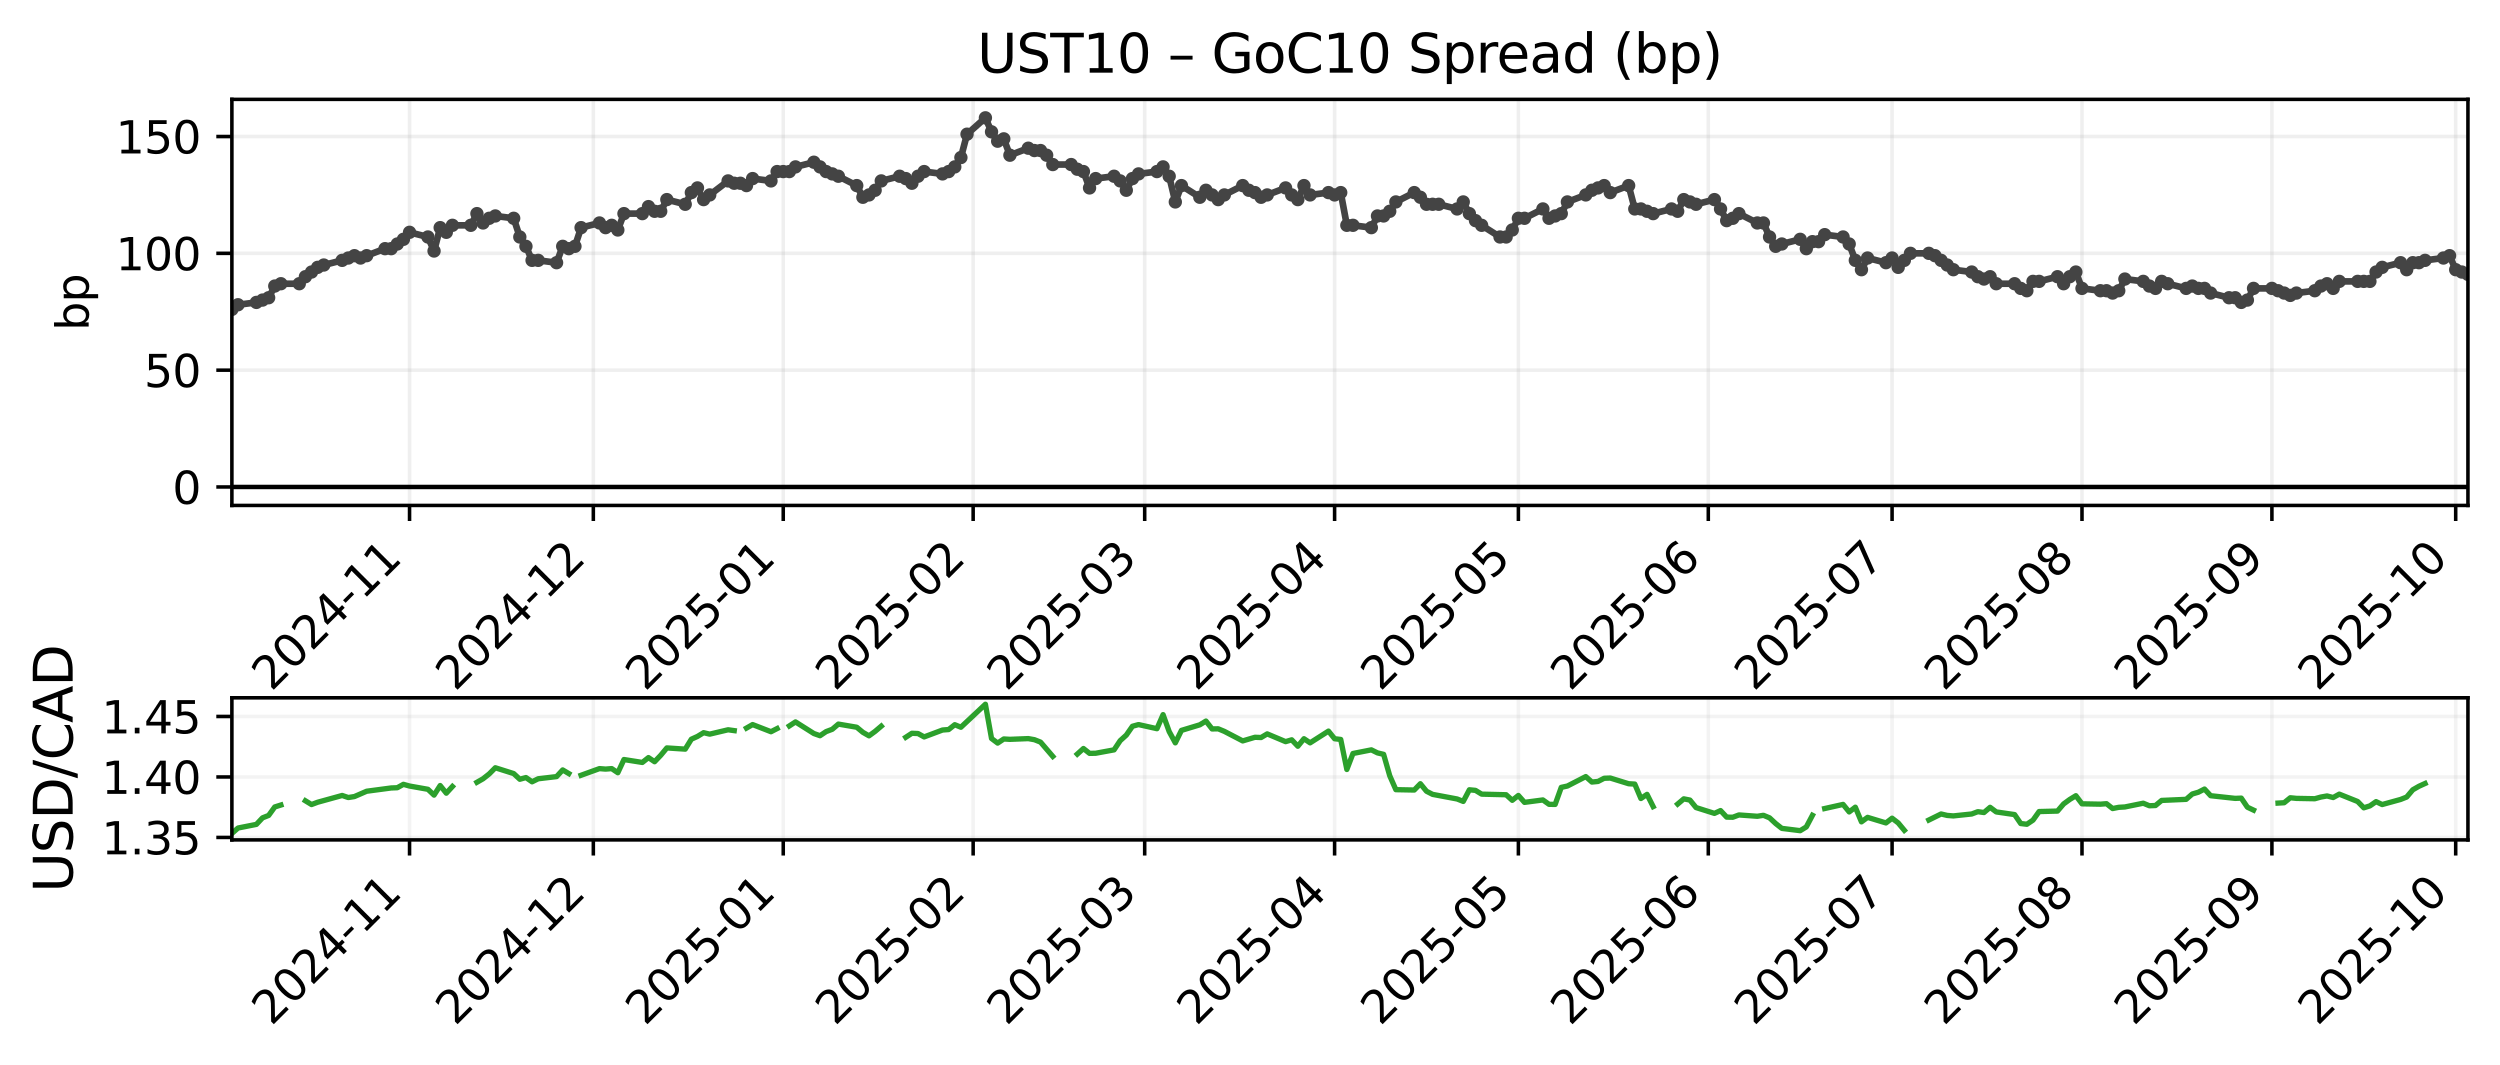 <?xml version="1.0" encoding="utf-8" standalone="no"?>
<!DOCTYPE svg PUBLIC "-//W3C//DTD SVG 1.1//EN"
  "http://www.w3.org/Graphics/SVG/1.1/DTD/svg11.dtd">
<svg xmlns:xlink="http://www.w3.org/1999/xlink" width="561.479pt" height="239.227pt" viewBox="0 0 561.479 239.227" xmlns="http://www.w3.org/2000/svg" version="1.1">
 <defs>
  <style type="text/css">*{stroke-linejoin: round; stroke-linecap: butt}</style>
 </defs>
 <g id="figure_1">
  <g id="patch_1">
   <path d="M -0 239.227 
L 561.479 239.227 
L 561.479 0 
L -0 0 
z
" style="fill: #ffffff"/>
  </g>
  <g id="axes_1">
   <g id="patch_2">
    <path d="M 52.079 113.518 
L 554.279 113.518 
L 554.279 22.318 
L 52.079 22.318 
z
" style="fill: #ffffff"/>
   </g>
   <g id="matplotlib.axis_1">
    <g id="xtick_1">
     <g id="line2d_1">
      <path d="M 91.98 113.518 
L 91.98 22.318 
" clip-path="url(#pd97deb58f6)" style="fill: none; stroke: #b0b0b0; stroke-opacity: 0.2; stroke-width: 0.8; stroke-linecap: square"/>
     </g>
     <g id="line2d_2">
      <defs>
       <path id="m894cb16673" d="M 0 0 
L 0 3.5 
" style="stroke: #000000; stroke-width: 0.8"/>
      </defs>
      <g>
       <use xlink:href="#m894cb16673" x="91.98" y="113.518" style="stroke: #000000; stroke-width: 0.8"/>
      </g>
     </g>
     <g id="text_1">
      <!-- 2024-11 -->
      <g transform="translate(60.965 155.436) rotate(-45) scale(0.1 -0.1)">
       <defs>
        <path id="DejaVuSans-32" d="M 1228 531 
L 3431 531 
L 3431 0 
L 469 0 
L 469 531 
Q 828 903 1448 1529 
Q 2069 2156 2228 2338 
Q 2531 2678 2651 2914 
Q 2772 3150 2772 3378 
Q 2772 3750 2511 3984 
Q 2250 4219 1831 4219 
Q 1534 4219 1204 4116 
Q 875 4013 500 3803 
L 500 4441 
Q 881 4594 1212 4672 
Q 1544 4750 1819 4750 
Q 2544 4750 2975 4387 
Q 3406 4025 3406 3419 
Q 3406 3131 3298 2873 
Q 3191 2616 2906 2266 
Q 2828 2175 2409 1742 
Q 1991 1309 1228 531 
z
" transform="scale(0.016)"/>
        <path id="DejaVuSans-30" d="M 2034 4250 
Q 1547 4250 1301 3770 
Q 1056 3291 1056 2328 
Q 1056 1369 1301 889 
Q 1547 409 2034 409 
Q 2525 409 2770 889 
Q 3016 1369 3016 2328 
Q 3016 3291 2770 3770 
Q 2525 4250 2034 4250 
z
M 2034 4750 
Q 2819 4750 3233 4129 
Q 3647 3509 3647 2328 
Q 3647 1150 3233 529 
Q 2819 -91 2034 -91 
Q 1250 -91 836 529 
Q 422 1150 422 2328 
Q 422 3509 836 4129 
Q 1250 4750 2034 4750 
z
" transform="scale(0.016)"/>
        <path id="DejaVuSans-34" d="M 2419 4116 
L 825 1625 
L 2419 1625 
L 2419 4116 
z
M 2253 4666 
L 3047 4666 
L 3047 1625 
L 3713 1625 
L 3713 1100 
L 3047 1100 
L 3047 0 
L 2419 0 
L 2419 1100 
L 313 1100 
L 313 1709 
L 2253 4666 
z
" transform="scale(0.016)"/>
        <path id="DejaVuSans-2d" d="M 313 2009 
L 1997 2009 
L 1997 1497 
L 313 1497 
L 313 2009 
z
" transform="scale(0.016)"/>
        <path id="DejaVuSans-31" d="M 794 531 
L 1825 531 
L 1825 4091 
L 703 3866 
L 703 4441 
L 1819 4666 
L 2450 4666 
L 2450 531 
L 3481 531 
L 3481 0 
L 794 0 
L 794 531 
z
" transform="scale(0.016)"/>
       </defs>
       <use xlink:href="#DejaVuSans-32"/>
       <use xlink:href="#DejaVuSans-30" transform="translate(63.623 0)"/>
       <use xlink:href="#DejaVuSans-32" transform="translate(127.246 0)"/>
       <use xlink:href="#DejaVuSans-34" transform="translate(190.869 0)"/>
       <use xlink:href="#DejaVuSans-2d" transform="translate(254.492 0)"/>
       <use xlink:href="#DejaVuSans-31" transform="translate(290.576 0)"/>
       <use xlink:href="#DejaVuSans-31" transform="translate(354.199 0)"/>
      </g>
     </g>
    </g>
    <g id="xtick_2">
     <g id="line2d_3">
      <path d="M 133.257 113.518 
L 133.257 22.318 
" clip-path="url(#pd97deb58f6)" style="fill: none; stroke: #b0b0b0; stroke-opacity: 0.2; stroke-width: 0.8; stroke-linecap: square"/>
     </g>
     <g id="line2d_4">
      <g>
       <use xlink:href="#m894cb16673" x="133.257" y="113.518" style="stroke: #000000; stroke-width: 0.8"/>
      </g>
     </g>
     <g id="text_2">
      <!-- 2024-12 -->
      <g transform="translate(102.241 155.436) rotate(-45) scale(0.1 -0.1)">
       <use xlink:href="#DejaVuSans-32"/>
       <use xlink:href="#DejaVuSans-30" transform="translate(63.623 0)"/>
       <use xlink:href="#DejaVuSans-32" transform="translate(127.246 0)"/>
       <use xlink:href="#DejaVuSans-34" transform="translate(190.869 0)"/>
       <use xlink:href="#DejaVuSans-2d" transform="translate(254.492 0)"/>
       <use xlink:href="#DejaVuSans-31" transform="translate(290.576 0)"/>
       <use xlink:href="#DejaVuSans-32" transform="translate(354.199 0)"/>
      </g>
     </g>
    </g>
    <g id="xtick_3">
     <g id="line2d_5">
      <path d="M 175.91 113.518 
L 175.91 22.318 
" clip-path="url(#pd97deb58f6)" style="fill: none; stroke: #b0b0b0; stroke-opacity: 0.2; stroke-width: 0.8; stroke-linecap: square"/>
     </g>
     <g id="line2d_6">
      <g>
       <use xlink:href="#m894cb16673" x="175.91" y="113.518" style="stroke: #000000; stroke-width: 0.8"/>
      </g>
     </g>
     <g id="text_3">
      <!-- 2025-01 -->
      <g transform="translate(144.894 155.436) rotate(-45) scale(0.1 -0.1)">
       <defs>
        <path id="DejaVuSans-35" d="M 691 4666 
L 3169 4666 
L 3169 4134 
L 1269 4134 
L 1269 2991 
Q 1406 3038 1543 3061 
Q 1681 3084 1819 3084 
Q 2600 3084 3056 2656 
Q 3513 2228 3513 1497 
Q 3513 744 3044 326 
Q 2575 -91 1722 -91 
Q 1428 -91 1123 -41 
Q 819 9 494 109 
L 494 744 
Q 775 591 1075 516 
Q 1375 441 1709 441 
Q 2250 441 2565 725 
Q 2881 1009 2881 1497 
Q 2881 1984 2565 2268 
Q 2250 2553 1709 2553 
Q 1456 2553 1204 2497 
Q 953 2441 691 2322 
L 691 4666 
z
" transform="scale(0.016)"/>
       </defs>
       <use xlink:href="#DejaVuSans-32"/>
       <use xlink:href="#DejaVuSans-30" transform="translate(63.623 0)"/>
       <use xlink:href="#DejaVuSans-32" transform="translate(127.246 0)"/>
       <use xlink:href="#DejaVuSans-35" transform="translate(190.869 0)"/>
       <use xlink:href="#DejaVuSans-2d" transform="translate(254.492 0)"/>
       <use xlink:href="#DejaVuSans-30" transform="translate(290.576 0)"/>
       <use xlink:href="#DejaVuSans-31" transform="translate(354.199 0)"/>
      </g>
     </g>
    </g>
    <g id="xtick_4">
     <g id="line2d_7">
      <path d="M 218.562 113.518 
L 218.562 22.318 
" clip-path="url(#pd97deb58f6)" style="fill: none; stroke: #b0b0b0; stroke-opacity: 0.2; stroke-width: 0.8; stroke-linecap: square"/>
     </g>
     <g id="line2d_8">
      <g>
       <use xlink:href="#m894cb16673" x="218.562" y="113.518" style="stroke: #000000; stroke-width: 0.8"/>
      </g>
     </g>
     <g id="text_4">
      <!-- 2025-02 -->
      <g transform="translate(187.547 155.436) rotate(-45) scale(0.1 -0.1)">
       <use xlink:href="#DejaVuSans-32"/>
       <use xlink:href="#DejaVuSans-30" transform="translate(63.623 0)"/>
       <use xlink:href="#DejaVuSans-32" transform="translate(127.246 0)"/>
       <use xlink:href="#DejaVuSans-35" transform="translate(190.869 0)"/>
       <use xlink:href="#DejaVuSans-2d" transform="translate(254.492 0)"/>
       <use xlink:href="#DejaVuSans-30" transform="translate(290.576 0)"/>
       <use xlink:href="#DejaVuSans-32" transform="translate(354.199 0)"/>
      </g>
     </g>
    </g>
    <g id="xtick_5">
     <g id="line2d_9">
      <path d="M 257.087 113.518 
L 257.087 22.318 
" clip-path="url(#pd97deb58f6)" style="fill: none; stroke: #b0b0b0; stroke-opacity: 0.2; stroke-width: 0.8; stroke-linecap: square"/>
     </g>
     <g id="line2d_10">
      <g>
       <use xlink:href="#m894cb16673" x="257.087" y="113.518" style="stroke: #000000; stroke-width: 0.8"/>
      </g>
     </g>
     <g id="text_5">
      <!-- 2025-03 -->
      <g transform="translate(226.072 155.436) rotate(-45) scale(0.1 -0.1)">
       <defs>
        <path id="DejaVuSans-33" d="M 2597 2516 
Q 3050 2419 3304 2112 
Q 3559 1806 3559 1356 
Q 3559 666 3084 287 
Q 2609 -91 1734 -91 
Q 1441 -91 1130 -33 
Q 819 25 488 141 
L 488 750 
Q 750 597 1062 519 
Q 1375 441 1716 441 
Q 2309 441 2620 675 
Q 2931 909 2931 1356 
Q 2931 1769 2642 2001 
Q 2353 2234 1838 2234 
L 1294 2234 
L 1294 2753 
L 1863 2753 
Q 2328 2753 2575 2939 
Q 2822 3125 2822 3475 
Q 2822 3834 2567 4026 
Q 2313 4219 1838 4219 
Q 1578 4219 1281 4162 
Q 984 4106 628 3988 
L 628 4550 
Q 988 4650 1302 4700 
Q 1616 4750 1894 4750 
Q 2613 4750 3031 4423 
Q 3450 4097 3450 3541 
Q 3450 3153 3228 2886 
Q 3006 2619 2597 2516 
z
" transform="scale(0.016)"/>
       </defs>
       <use xlink:href="#DejaVuSans-32"/>
       <use xlink:href="#DejaVuSans-30" transform="translate(63.623 0)"/>
       <use xlink:href="#DejaVuSans-32" transform="translate(127.246 0)"/>
       <use xlink:href="#DejaVuSans-35" transform="translate(190.869 0)"/>
       <use xlink:href="#DejaVuSans-2d" transform="translate(254.492 0)"/>
       <use xlink:href="#DejaVuSans-30" transform="translate(290.576 0)"/>
       <use xlink:href="#DejaVuSans-33" transform="translate(354.199 0)"/>
      </g>
     </g>
    </g>
    <g id="xtick_6">
     <g id="line2d_11">
      <path d="M 299.74 113.518 
L 299.74 22.318 
" clip-path="url(#pd97deb58f6)" style="fill: none; stroke: #b0b0b0; stroke-opacity: 0.2; stroke-width: 0.8; stroke-linecap: square"/>
     </g>
     <g id="line2d_12">
      <g>
       <use xlink:href="#m894cb16673" x="299.74" y="113.518" style="stroke: #000000; stroke-width: 0.8"/>
      </g>
     </g>
     <g id="text_6">
      <!-- 2025-04 -->
      <g transform="translate(268.724 155.436) rotate(-45) scale(0.1 -0.1)">
       <use xlink:href="#DejaVuSans-32"/>
       <use xlink:href="#DejaVuSans-30" transform="translate(63.623 0)"/>
       <use xlink:href="#DejaVuSans-32" transform="translate(127.246 0)"/>
       <use xlink:href="#DejaVuSans-35" transform="translate(190.869 0)"/>
       <use xlink:href="#DejaVuSans-2d" transform="translate(254.492 0)"/>
       <use xlink:href="#DejaVuSans-30" transform="translate(290.576 0)"/>
       <use xlink:href="#DejaVuSans-34" transform="translate(354.199 0)"/>
      </g>
     </g>
    </g>
    <g id="xtick_7">
     <g id="line2d_13">
      <path d="M 341.016 113.518 
L 341.016 22.318 
" clip-path="url(#pd97deb58f6)" style="fill: none; stroke: #b0b0b0; stroke-opacity: 0.2; stroke-width: 0.8; stroke-linecap: square"/>
     </g>
     <g id="line2d_14">
      <g>
       <use xlink:href="#m894cb16673" x="341.016" y="113.518" style="stroke: #000000; stroke-width: 0.8"/>
      </g>
     </g>
     <g id="text_7">
      <!-- 2025-05 -->
      <g transform="translate(310.001 155.436) rotate(-45) scale(0.1 -0.1)">
       <use xlink:href="#DejaVuSans-32"/>
       <use xlink:href="#DejaVuSans-30" transform="translate(63.623 0)"/>
       <use xlink:href="#DejaVuSans-32" transform="translate(127.246 0)"/>
       <use xlink:href="#DejaVuSans-35" transform="translate(190.869 0)"/>
       <use xlink:href="#DejaVuSans-2d" transform="translate(254.492 0)"/>
       <use xlink:href="#DejaVuSans-30" transform="translate(290.576 0)"/>
       <use xlink:href="#DejaVuSans-35" transform="translate(354.199 0)"/>
      </g>
     </g>
    </g>
    <g id="xtick_8">
     <g id="line2d_15">
      <path d="M 383.669 113.518 
L 383.669 22.318 
" clip-path="url(#pd97deb58f6)" style="fill: none; stroke: #b0b0b0; stroke-opacity: 0.2; stroke-width: 0.8; stroke-linecap: square"/>
     </g>
     <g id="line2d_16">
      <g>
       <use xlink:href="#m894cb16673" x="383.669" y="113.518" style="stroke: #000000; stroke-width: 0.8"/>
      </g>
     </g>
     <g id="text_8">
      <!-- 2025-06 -->
      <g transform="translate(352.653 155.436) rotate(-45) scale(0.1 -0.1)">
       <defs>
        <path id="DejaVuSans-36" d="M 2113 2584 
Q 1688 2584 1439 2293 
Q 1191 2003 1191 1497 
Q 1191 994 1439 701 
Q 1688 409 2113 409 
Q 2538 409 2786 701 
Q 3034 994 3034 1497 
Q 3034 2003 2786 2293 
Q 2538 2584 2113 2584 
z
M 3366 4563 
L 3366 3988 
Q 3128 4100 2886 4159 
Q 2644 4219 2406 4219 
Q 1781 4219 1451 3797 
Q 1122 3375 1075 2522 
Q 1259 2794 1537 2939 
Q 1816 3084 2150 3084 
Q 2853 3084 3261 2657 
Q 3669 2231 3669 1497 
Q 3669 778 3244 343 
Q 2819 -91 2113 -91 
Q 1303 -91 875 529 
Q 447 1150 447 2328 
Q 447 3434 972 4092 
Q 1497 4750 2381 4750 
Q 2619 4750 2861 4703 
Q 3103 4656 3366 4563 
z
" transform="scale(0.016)"/>
       </defs>
       <use xlink:href="#DejaVuSans-32"/>
       <use xlink:href="#DejaVuSans-30" transform="translate(63.623 0)"/>
       <use xlink:href="#DejaVuSans-32" transform="translate(127.246 0)"/>
       <use xlink:href="#DejaVuSans-35" transform="translate(190.869 0)"/>
       <use xlink:href="#DejaVuSans-2d" transform="translate(254.492 0)"/>
       <use xlink:href="#DejaVuSans-30" transform="translate(290.576 0)"/>
       <use xlink:href="#DejaVuSans-36" transform="translate(354.199 0)"/>
      </g>
     </g>
    </g>
    <g id="xtick_9">
     <g id="line2d_17">
      <path d="M 424.946 113.518 
L 424.946 22.318 
" clip-path="url(#pd97deb58f6)" style="fill: none; stroke: #b0b0b0; stroke-opacity: 0.2; stroke-width: 0.8; stroke-linecap: square"/>
     </g>
     <g id="line2d_18">
      <g>
       <use xlink:href="#m894cb16673" x="424.946" y="113.518" style="stroke: #000000; stroke-width: 0.8"/>
      </g>
     </g>
     <g id="text_9">
      <!-- 2025-07 -->
      <g transform="translate(393.93 155.436) rotate(-45) scale(0.1 -0.1)">
       <defs>
        <path id="DejaVuSans-37" d="M 525 4666 
L 3525 4666 
L 3525 4397 
L 1831 0 
L 1172 0 
L 2766 4134 
L 525 4134 
L 525 4666 
z
" transform="scale(0.016)"/>
       </defs>
       <use xlink:href="#DejaVuSans-32"/>
       <use xlink:href="#DejaVuSans-30" transform="translate(63.623 0)"/>
       <use xlink:href="#DejaVuSans-32" transform="translate(127.246 0)"/>
       <use xlink:href="#DejaVuSans-35" transform="translate(190.869 0)"/>
       <use xlink:href="#DejaVuSans-2d" transform="translate(254.492 0)"/>
       <use xlink:href="#DejaVuSans-30" transform="translate(290.576 0)"/>
       <use xlink:href="#DejaVuSans-37" transform="translate(354.199 0)"/>
      </g>
     </g>
    </g>
    <g id="xtick_10">
     <g id="line2d_19">
      <path d="M 467.598 113.518 
L 467.598 22.318 
" clip-path="url(#pd97deb58f6)" style="fill: none; stroke: #b0b0b0; stroke-opacity: 0.2; stroke-width: 0.8; stroke-linecap: square"/>
     </g>
     <g id="line2d_20">
      <g>
       <use xlink:href="#m894cb16673" x="467.598" y="113.518" style="stroke: #000000; stroke-width: 0.8"/>
      </g>
     </g>
     <g id="text_10">
      <!-- 2025-08 -->
      <g transform="translate(436.583 155.436) rotate(-45) scale(0.1 -0.1)">
       <defs>
        <path id="DejaVuSans-38" d="M 2034 2216 
Q 1584 2216 1326 1975 
Q 1069 1734 1069 1313 
Q 1069 891 1326 650 
Q 1584 409 2034 409 
Q 2484 409 2743 651 
Q 3003 894 3003 1313 
Q 3003 1734 2745 1975 
Q 2488 2216 2034 2216 
z
M 1403 2484 
Q 997 2584 770 2862 
Q 544 3141 544 3541 
Q 544 4100 942 4425 
Q 1341 4750 2034 4750 
Q 2731 4750 3128 4425 
Q 3525 4100 3525 3541 
Q 3525 3141 3298 2862 
Q 3072 2584 2669 2484 
Q 3125 2378 3379 2068 
Q 3634 1759 3634 1313 
Q 3634 634 3220 271 
Q 2806 -91 2034 -91 
Q 1263 -91 848 271 
Q 434 634 434 1313 
Q 434 1759 690 2068 
Q 947 2378 1403 2484 
z
M 1172 3481 
Q 1172 3119 1398 2916 
Q 1625 2713 2034 2713 
Q 2441 2713 2670 2916 
Q 2900 3119 2900 3481 
Q 2900 3844 2670 4047 
Q 2441 4250 2034 4250 
Q 1625 4250 1398 4047 
Q 1172 3844 1172 3481 
z
" transform="scale(0.016)"/>
       </defs>
       <use xlink:href="#DejaVuSans-32"/>
       <use xlink:href="#DejaVuSans-30" transform="translate(63.623 0)"/>
       <use xlink:href="#DejaVuSans-32" transform="translate(127.246 0)"/>
       <use xlink:href="#DejaVuSans-35" transform="translate(190.869 0)"/>
       <use xlink:href="#DejaVuSans-2d" transform="translate(254.492 0)"/>
       <use xlink:href="#DejaVuSans-30" transform="translate(290.576 0)"/>
       <use xlink:href="#DejaVuSans-38" transform="translate(354.199 0)"/>
      </g>
     </g>
    </g>
    <g id="xtick_11">
     <g id="line2d_21">
      <path d="M 510.251 113.518 
L 510.251 22.318 
" clip-path="url(#pd97deb58f6)" style="fill: none; stroke: #b0b0b0; stroke-opacity: 0.2; stroke-width: 0.8; stroke-linecap: square"/>
     </g>
     <g id="line2d_22">
      <g>
       <use xlink:href="#m894cb16673" x="510.251" y="113.518" style="stroke: #000000; stroke-width: 0.8"/>
      </g>
     </g>
     <g id="text_11">
      <!-- 2025-09 -->
      <g transform="translate(479.235 155.436) rotate(-45) scale(0.1 -0.1)">
       <defs>
        <path id="DejaVuSans-39" d="M 703 97 
L 703 672 
Q 941 559 1184 500 
Q 1428 441 1663 441 
Q 2288 441 2617 861 
Q 2947 1281 2994 2138 
Q 2813 1869 2534 1725 
Q 2256 1581 1919 1581 
Q 1219 1581 811 2004 
Q 403 2428 403 3163 
Q 403 3881 828 4315 
Q 1253 4750 1959 4750 
Q 2769 4750 3195 4129 
Q 3622 3509 3622 2328 
Q 3622 1225 3098 567 
Q 2575 -91 1691 -91 
Q 1453 -91 1209 -44 
Q 966 3 703 97 
z
M 1959 2075 
Q 2384 2075 2632 2365 
Q 2881 2656 2881 3163 
Q 2881 3666 2632 3958 
Q 2384 4250 1959 4250 
Q 1534 4250 1286 3958 
Q 1038 3666 1038 3163 
Q 1038 2656 1286 2365 
Q 1534 2075 1959 2075 
z
" transform="scale(0.016)"/>
       </defs>
       <use xlink:href="#DejaVuSans-32"/>
       <use xlink:href="#DejaVuSans-30" transform="translate(63.623 0)"/>
       <use xlink:href="#DejaVuSans-32" transform="translate(127.246 0)"/>
       <use xlink:href="#DejaVuSans-35" transform="translate(190.869 0)"/>
       <use xlink:href="#DejaVuSans-2d" transform="translate(254.492 0)"/>
       <use xlink:href="#DejaVuSans-30" transform="translate(290.576 0)"/>
       <use xlink:href="#DejaVuSans-39" transform="translate(354.199 0)"/>
      </g>
     </g>
    </g>
    <g id="xtick_12">
     <g id="line2d_23">
      <path d="M 551.528 113.518 
L 551.528 22.318 
" clip-path="url(#pd97deb58f6)" style="fill: none; stroke: #b0b0b0; stroke-opacity: 0.2; stroke-width: 0.8; stroke-linecap: square"/>
     </g>
     <g id="line2d_24">
      <g>
       <use xlink:href="#m894cb16673" x="551.528" y="113.518" style="stroke: #000000; stroke-width: 0.8"/>
      </g>
     </g>
     <g id="text_12">
      <!-- 2025-10 -->
      <g transform="translate(520.512 155.436) rotate(-45) scale(0.1 -0.1)">
       <use xlink:href="#DejaVuSans-32"/>
       <use xlink:href="#DejaVuSans-30" transform="translate(63.623 0)"/>
       <use xlink:href="#DejaVuSans-32" transform="translate(127.246 0)"/>
       <use xlink:href="#DejaVuSans-35" transform="translate(190.869 0)"/>
       <use xlink:href="#DejaVuSans-2d" transform="translate(254.492 0)"/>
       <use xlink:href="#DejaVuSans-31" transform="translate(290.576 0)"/>
       <use xlink:href="#DejaVuSans-30" transform="translate(354.199 0)"/>
      </g>
     </g>
    </g>
   </g>
   <g id="matplotlib.axis_2">
    <g id="ytick_1">
     <g id="line2d_25">
      <path d="M 52.079 109.373 
L 554.279 109.373 
" clip-path="url(#pd97deb58f6)" style="fill: none; stroke: #b0b0b0; stroke-opacity: 0.2; stroke-width: 0.8; stroke-linecap: square"/>
     </g>
     <g id="line2d_26">
      <defs>
       <path id="me460756d78" d="M 0 0 
L -3.5 0 
" style="stroke: #000000; stroke-width: 0.8"/>
      </defs>
      <g>
       <use xlink:href="#me460756d78" x="52.079" y="109.373" style="stroke: #000000; stroke-width: 0.8"/>
      </g>
     </g>
     <g id="text_13">
      <!-- 0 -->
      <g transform="translate(38.717 113.172) scale(0.1 -0.1)">
       <use xlink:href="#DejaVuSans-30"/>
      </g>
     </g>
    </g>
    <g id="ytick_2">
     <g id="line2d_27">
      <path d="M 52.079 83.136 
L 554.279 83.136 
" clip-path="url(#pd97deb58f6)" style="fill: none; stroke: #b0b0b0; stroke-opacity: 0.2; stroke-width: 0.8; stroke-linecap: square"/>
     </g>
     <g id="line2d_28">
      <g>
       <use xlink:href="#me460756d78" x="52.079" y="83.136" style="stroke: #000000; stroke-width: 0.8"/>
      </g>
     </g>
     <g id="text_14">
      <!-- 50 -->
      <g transform="translate(32.354 86.935) scale(0.1 -0.1)">
       <use xlink:href="#DejaVuSans-35"/>
       <use xlink:href="#DejaVuSans-30" transform="translate(63.623 0)"/>
      </g>
     </g>
    </g>
    <g id="ytick_3">
     <g id="line2d_29">
      <path d="M 52.079 56.899 
L 554.279 56.899 
" clip-path="url(#pd97deb58f6)" style="fill: none; stroke: #b0b0b0; stroke-opacity: 0.2; stroke-width: 0.8; stroke-linecap: square"/>
     </g>
     <g id="line2d_30">
      <g>
       <use xlink:href="#me460756d78" x="52.079" y="56.899" style="stroke: #000000; stroke-width: 0.8"/>
      </g>
     </g>
     <g id="text_15">
      <!-- 100 -->
      <g transform="translate(25.992 60.698) scale(0.1 -0.1)">
       <use xlink:href="#DejaVuSans-31"/>
       <use xlink:href="#DejaVuSans-30" transform="translate(63.623 0)"/>
       <use xlink:href="#DejaVuSans-30" transform="translate(127.246 0)"/>
      </g>
     </g>
    </g>
    <g id="ytick_4">
     <g id="line2d_31">
      <path d="M 52.079 30.662 
L 554.279 30.662 
" clip-path="url(#pd97deb58f6)" style="fill: none; stroke: #b0b0b0; stroke-opacity: 0.2; stroke-width: 0.8; stroke-linecap: square"/>
     </g>
     <g id="line2d_32">
      <g>
       <use xlink:href="#me460756d78" x="52.079" y="30.662" style="stroke: #000000; stroke-width: 0.8"/>
      </g>
     </g>
     <g id="text_16">
      <!-- 150 -->
      <g transform="translate(25.992 34.461) scale(0.1 -0.1)">
       <use xlink:href="#DejaVuSans-31"/>
       <use xlink:href="#DejaVuSans-35" transform="translate(63.623 0)"/>
       <use xlink:href="#DejaVuSans-30" transform="translate(127.246 0)"/>
      </g>
     </g>
    </g>
    <g id="text_17">
     <!-- bp -->
     <g transform="translate(19.912 74.267) rotate(-90) scale(0.1 -0.1)">
      <defs>
       <path id="DejaVuSans-62" d="M 3116 1747 
Q 3116 2381 2855 2742 
Q 2594 3103 2138 3103 
Q 1681 3103 1420 2742 
Q 1159 2381 1159 1747 
Q 1159 1113 1420 752 
Q 1681 391 2138 391 
Q 2594 391 2855 752 
Q 3116 1113 3116 1747 
z
M 1159 2969 
Q 1341 3281 1617 3432 
Q 1894 3584 2278 3584 
Q 2916 3584 3314 3078 
Q 3713 2572 3713 1747 
Q 3713 922 3314 415 
Q 2916 -91 2278 -91 
Q 1894 -91 1617 61 
Q 1341 213 1159 525 
L 1159 0 
L 581 0 
L 581 4863 
L 1159 4863 
L 1159 2969 
z
" transform="scale(0.016)"/>
       <path id="DejaVuSans-70" d="M 1159 525 
L 1159 -1331 
L 581 -1331 
L 581 3500 
L 1159 3500 
L 1159 2969 
Q 1341 3281 1617 3432 
Q 1894 3584 2278 3584 
Q 2916 3584 3314 3078 
Q 3713 2572 3713 1747 
Q 3713 922 3314 415 
Q 2916 -91 2278 -91 
Q 1894 -91 1617 61 
Q 1341 213 1159 525 
z
M 3116 1747 
Q 3116 2381 2855 2742 
Q 2594 3103 2138 3103 
Q 1681 3103 1420 2742 
Q 1159 2381 1159 1747 
Q 1159 1113 1420 752 
Q 1681 391 2138 391 
Q 2594 391 2855 752 
Q 3116 1113 3116 1747 
z
" transform="scale(0.016)"/>
      </defs>
      <use xlink:href="#DejaVuSans-62"/>
      <use xlink:href="#DejaVuSans-70" transform="translate(63.477 0)"/>
     </g>
    </g>
   </g>
   <g id="line2d_33">
    <path d="M 52.079 69.492 
L 53.455 68.443 
L 57.583 67.918 
L 60.335 66.869 
L 61.711 64.245 
L 63.086 63.72 
L 67.214 63.72 
L 68.59 62.146 
L 71.342 60.047 
L 72.718 59.522 
L 76.845 58.473 
L 79.597 57.423 
L 80.973 57.948 
L 86.477 55.849 
L 87.853 55.849 
L 90.604 53.75 
L 91.98 52.176 
L 96.108 53.225 
L 97.484 56.374 
L 98.86 51.126 
L 100.236 52.176 
L 101.611 50.602 
L 105.739 50.602 
L 107.115 47.978 
L 108.491 50.077 
L 109.867 49.027 
L 111.243 48.503 
L 115.37 49.027 
L 116.746 53.225 
L 118.122 55.324 
L 119.498 58.473 
L 120.874 58.473 
L 125.002 58.998 
L 126.377 55.324 
L 127.753 55.849 
L 129.129 55.324 
L 130.505 51.126 
L 134.633 50.077 
L 136.009 51.126 
L 137.385 50.602 
L 138.76 51.651 
L 140.136 47.978 
L 144.264 47.978 
L 145.64 46.404 
L 147.016 47.453 
L 148.392 47.453 
L 149.768 44.83 
L 153.895 45.879 
L 155.271 43.255 
L 156.647 42.206 
L 158.023 44.83 
L 163.526 40.632 
L 164.902 41.156 
L 166.278 41.156 
L 167.654 41.681 
L 169.03 40.107 
L 173.158 40.632 
L 174.534 38.533 
L 177.285 38.533 
L 178.661 37.483 
L 182.789 36.434 
L 185.541 38.533 
L 188.293 39.582 
L 192.42 41.681 
L 193.796 44.305 
L 195.172 43.78 
L 196.548 42.731 
L 197.924 40.632 
L 202.051 39.582 
L 203.427 40.107 
L 204.803 41.156 
L 206.179 39.582 
L 207.555 38.533 
L 211.683 39.057 
L 213.059 38.533 
L 214.434 37.483 
L 215.81 35.384 
L 217.186 30.137 
L 221.314 26.464 
L 222.69 29.612 
L 224.066 31.711 
L 225.442 31.186 
L 226.817 34.859 
L 230.945 33.285 
L 232.321 33.81 
L 233.697 33.81 
L 235.073 34.859 
L 236.449 36.958 
L 240.576 36.958 
L 241.952 38.008 
L 243.328 38.533 
L 244.704 42.206 
L 246.08 40.107 
L 250.208 39.582 
L 251.583 40.632 
L 252.959 42.731 
L 254.335 40.107 
L 255.711 39.057 
L 259.839 38.533 
L 261.215 37.483 
L 262.591 39.582 
L 263.966 45.354 
L 265.342 41.681 
L 269.47 44.305 
L 270.846 42.731 
L 273.598 44.83 
L 274.974 43.78 
L 279.101 41.681 
L 280.477 42.731 
L 281.853 43.255 
L 283.229 44.305 
L 288.733 42.206 
L 290.108 43.78 
L 291.484 44.83 
L 292.86 41.681 
L 294.236 43.78 
L 298.364 43.255 
L 299.74 43.78 
L 301.116 43.255 
L 302.491 50.602 
L 303.867 50.602 
L 307.995 51.126 
L 309.371 48.503 
L 310.747 48.503 
L 312.123 47.453 
L 313.499 45.354 
L 317.626 43.255 
L 319.002 44.305 
L 320.378 45.879 
L 323.13 45.879 
L 327.257 46.928 
L 328.633 45.354 
L 330.009 47.978 
L 331.385 49.552 
L 332.761 50.602 
L 336.889 53.225 
L 338.265 53.225 
L 339.64 51.651 
L 341.016 49.027 
L 342.392 49.027 
L 346.52 46.928 
L 347.896 49.027 
L 350.648 47.978 
L 352.023 45.354 
L 356.151 43.78 
L 357.527 42.731 
L 360.279 41.681 
L 361.655 43.255 
L 365.782 41.681 
L 367.158 46.928 
L 368.534 46.928 
L 371.286 47.978 
L 375.414 46.928 
L 376.79 47.453 
L 378.165 44.83 
L 380.917 45.879 
L 385.045 44.83 
L 386.421 46.928 
L 387.797 49.552 
L 389.173 49.027 
L 390.548 47.978 
L 394.676 50.077 
L 396.052 50.077 
L 397.428 53.225 
L 398.804 55.324 
L 400.18 54.8 
L 404.307 53.75 
L 405.683 55.849 
L 407.059 54.275 
L 408.435 54.275 
L 409.811 52.701 
L 413.939 53.225 
L 415.314 54.8 
L 416.69 58.473 
L 418.066 60.572 
L 419.442 57.948 
L 423.57 58.998 
L 424.946 57.948 
L 426.322 60.047 
L 429.073 56.899 
L 433.201 56.899 
L 434.577 57.423 
L 438.705 60.572 
L 442.832 61.096 
L 444.208 62.146 
L 445.584 62.671 
L 446.96 62.146 
L 448.336 63.72 
L 452.463 63.72 
L 453.839 64.77 
L 455.215 65.294 
L 456.591 63.195 
L 457.967 63.195 
L 462.095 62.146 
L 463.471 63.72 
L 464.846 62.146 
L 466.222 61.096 
L 467.598 64.77 
L 471.726 65.294 
L 473.102 65.294 
L 474.478 65.819 
L 475.854 65.294 
L 477.23 62.671 
L 481.357 63.195 
L 482.733 64.245 
L 484.109 64.77 
L 485.485 63.195 
L 486.861 63.72 
L 490.988 64.77 
L 492.364 64.245 
L 493.74 64.77 
L 495.116 64.77 
L 496.492 65.819 
L 500.62 66.869 
L 501.996 66.869 
L 503.371 67.918 
L 504.747 67.393 
L 506.123 64.77 
L 510.251 64.77 
L 514.379 66.344 
L 515.754 65.819 
L 519.882 65.294 
L 521.258 64.245 
L 522.634 63.72 
L 524.01 64.77 
L 525.386 63.195 
L 532.265 63.195 
L 533.641 61.096 
L 535.017 60.047 
L 539.145 58.998 
L 540.52 60.572 
L 541.896 58.998 
L 543.272 58.998 
L 544.648 58.473 
L 548.776 57.948 
L 550.152 57.423 
L 551.528 60.572 
L 554.279 61.621 
L 554.279 61.621 
" clip-path="url(#pd97deb58f6)" style="fill: none; stroke: #444444; stroke-width: 1.5; stroke-linecap: square"/>
    <defs>
     <path id="meda45188ff" d="M 0 1 
C 0.265 1 0.52 0.895 0.707 0.707 
C 0.895 0.52 1 0.265 1 0 
C 1 -0.265 0.895 -0.52 0.707 -0.707 
C 0.52 -0.895 0.265 -1 0 -1 
C -0.265 -1 -0.52 -0.895 -0.707 -0.707 
C -0.895 -0.52 -1 -0.265 -1 0 
C -1 0.265 -0.895 0.52 -0.707 0.707 
C -0.52 0.895 -0.265 1 0 1 
z
" style="stroke: #444444"/>
    </defs>
    <g clip-path="url(#pd97deb58f6)">
     <use xlink:href="#meda45188ff" x="52.079" y="69.492" style="fill: #444444; stroke: #444444"/>
     <use xlink:href="#meda45188ff" x="53.455" y="68.443" style="fill: #444444; stroke: #444444"/>
     <use xlink:href="#meda45188ff" x="57.583" y="67.918" style="fill: #444444; stroke: #444444"/>
     <use xlink:href="#meda45188ff" x="58.959" y="67.393" style="fill: #444444; stroke: #444444"/>
     <use xlink:href="#meda45188ff" x="60.335" y="66.869" style="fill: #444444; stroke: #444444"/>
     <use xlink:href="#meda45188ff" x="61.711" y="64.245" style="fill: #444444; stroke: #444444"/>
     <use xlink:href="#meda45188ff" x="63.086" y="63.72" style="fill: #444444; stroke: #444444"/>
     <use xlink:href="#meda45188ff" x="67.214" y="63.72" style="fill: #444444; stroke: #444444"/>
     <use xlink:href="#meda45188ff" x="68.59" y="62.146" style="fill: #444444; stroke: #444444"/>
     <use xlink:href="#meda45188ff" x="69.966" y="61.096" style="fill: #444444; stroke: #444444"/>
     <use xlink:href="#meda45188ff" x="71.342" y="60.047" style="fill: #444444; stroke: #444444"/>
     <use xlink:href="#meda45188ff" x="72.718" y="59.522" style="fill: #444444; stroke: #444444"/>
     <use xlink:href="#meda45188ff" x="76.845" y="58.473" style="fill: #444444; stroke: #444444"/>
     <use xlink:href="#meda45188ff" x="78.221" y="57.948" style="fill: #444444; stroke: #444444"/>
     <use xlink:href="#meda45188ff" x="79.597" y="57.423" style="fill: #444444; stroke: #444444"/>
     <use xlink:href="#meda45188ff" x="80.973" y="57.948" style="fill: #444444; stroke: #444444"/>
     <use xlink:href="#meda45188ff" x="82.349" y="57.423" style="fill: #444444; stroke: #444444"/>
     <use xlink:href="#meda45188ff" x="86.477" y="55.849" style="fill: #444444; stroke: #444444"/>
     <use xlink:href="#meda45188ff" x="87.853" y="55.849" style="fill: #444444; stroke: #444444"/>
     <use xlink:href="#meda45188ff" x="89.228" y="54.8" style="fill: #444444; stroke: #444444"/>
     <use xlink:href="#meda45188ff" x="90.604" y="53.75" style="fill: #444444; stroke: #444444"/>
     <use xlink:href="#meda45188ff" x="91.98" y="52.176" style="fill: #444444; stroke: #444444"/>
     <use xlink:href="#meda45188ff" x="96.108" y="53.225" style="fill: #444444; stroke: #444444"/>
     <use xlink:href="#meda45188ff" x="97.484" y="56.374" style="fill: #444444; stroke: #444444"/>
     <use xlink:href="#meda45188ff" x="98.86" y="51.126" style="fill: #444444; stroke: #444444"/>
     <use xlink:href="#meda45188ff" x="100.236" y="52.176" style="fill: #444444; stroke: #444444"/>
     <use xlink:href="#meda45188ff" x="101.611" y="50.602" style="fill: #444444; stroke: #444444"/>
     <use xlink:href="#meda45188ff" x="105.739" y="50.602" style="fill: #444444; stroke: #444444"/>
     <use xlink:href="#meda45188ff" x="107.115" y="47.978" style="fill: #444444; stroke: #444444"/>
     <use xlink:href="#meda45188ff" x="108.491" y="50.077" style="fill: #444444; stroke: #444444"/>
     <use xlink:href="#meda45188ff" x="109.867" y="49.027" style="fill: #444444; stroke: #444444"/>
     <use xlink:href="#meda45188ff" x="111.243" y="48.503" style="fill: #444444; stroke: #444444"/>
     <use xlink:href="#meda45188ff" x="115.37" y="49.027" style="fill: #444444; stroke: #444444"/>
     <use xlink:href="#meda45188ff" x="116.746" y="53.225" style="fill: #444444; stroke: #444444"/>
     <use xlink:href="#meda45188ff" x="118.122" y="55.324" style="fill: #444444; stroke: #444444"/>
     <use xlink:href="#meda45188ff" x="119.498" y="58.473" style="fill: #444444; stroke: #444444"/>
     <use xlink:href="#meda45188ff" x="120.874" y="58.473" style="fill: #444444; stroke: #444444"/>
     <use xlink:href="#meda45188ff" x="125.002" y="58.998" style="fill: #444444; stroke: #444444"/>
     <use xlink:href="#meda45188ff" x="126.377" y="55.324" style="fill: #444444; stroke: #444444"/>
     <use xlink:href="#meda45188ff" x="127.753" y="55.849" style="fill: #444444; stroke: #444444"/>
     <use xlink:href="#meda45188ff" x="129.129" y="55.324" style="fill: #444444; stroke: #444444"/>
     <use xlink:href="#meda45188ff" x="130.505" y="51.126" style="fill: #444444; stroke: #444444"/>
     <use xlink:href="#meda45188ff" x="134.633" y="50.077" style="fill: #444444; stroke: #444444"/>
     <use xlink:href="#meda45188ff" x="136.009" y="51.126" style="fill: #444444; stroke: #444444"/>
     <use xlink:href="#meda45188ff" x="137.385" y="50.602" style="fill: #444444; stroke: #444444"/>
     <use xlink:href="#meda45188ff" x="138.76" y="51.651" style="fill: #444444; stroke: #444444"/>
     <use xlink:href="#meda45188ff" x="140.136" y="47.978" style="fill: #444444; stroke: #444444"/>
     <use xlink:href="#meda45188ff" x="144.264" y="47.978" style="fill: #444444; stroke: #444444"/>
     <use xlink:href="#meda45188ff" x="145.64" y="46.404" style="fill: #444444; stroke: #444444"/>
     <use xlink:href="#meda45188ff" x="147.016" y="47.453" style="fill: #444444; stroke: #444444"/>
     <use xlink:href="#meda45188ff" x="148.392" y="47.453" style="fill: #444444; stroke: #444444"/>
     <use xlink:href="#meda45188ff" x="149.768" y="44.83" style="fill: #444444; stroke: #444444"/>
     <use xlink:href="#meda45188ff" x="153.895" y="45.879" style="fill: #444444; stroke: #444444"/>
     <use xlink:href="#meda45188ff" x="155.271" y="43.255" style="fill: #444444; stroke: #444444"/>
     <use xlink:href="#meda45188ff" x="156.647" y="42.206" style="fill: #444444; stroke: #444444"/>
     <use xlink:href="#meda45188ff" x="158.023" y="44.83" style="fill: #444444; stroke: #444444"/>
     <use xlink:href="#meda45188ff" x="159.399" y="43.78" style="fill: #444444; stroke: #444444"/>
     <use xlink:href="#meda45188ff" x="163.526" y="40.632" style="fill: #444444; stroke: #444444"/>
     <use xlink:href="#meda45188ff" x="164.902" y="41.156" style="fill: #444444; stroke: #444444"/>
     <use xlink:href="#meda45188ff" x="166.278" y="41.156" style="fill: #444444; stroke: #444444"/>
     <use xlink:href="#meda45188ff" x="167.654" y="41.681" style="fill: #444444; stroke: #444444"/>
     <use xlink:href="#meda45188ff" x="169.03" y="40.107" style="fill: #444444; stroke: #444444"/>
     <use xlink:href="#meda45188ff" x="173.158" y="40.632" style="fill: #444444; stroke: #444444"/>
     <use xlink:href="#meda45188ff" x="174.534" y="38.533" style="fill: #444444; stroke: #444444"/>
     <use xlink:href="#meda45188ff" x="175.91" y="38.533" style="fill: #444444; stroke: #444444"/>
     <use xlink:href="#meda45188ff" x="177.285" y="38.533" style="fill: #444444; stroke: #444444"/>
     <use xlink:href="#meda45188ff" x="178.661" y="37.483" style="fill: #444444; stroke: #444444"/>
     <use xlink:href="#meda45188ff" x="182.789" y="36.434" style="fill: #444444; stroke: #444444"/>
     <use xlink:href="#meda45188ff" x="184.165" y="37.483" style="fill: #444444; stroke: #444444"/>
     <use xlink:href="#meda45188ff" x="185.541" y="38.533" style="fill: #444444; stroke: #444444"/>
     <use xlink:href="#meda45188ff" x="186.917" y="39.057" style="fill: #444444; stroke: #444444"/>
     <use xlink:href="#meda45188ff" x="188.293" y="39.582" style="fill: #444444; stroke: #444444"/>
     <use xlink:href="#meda45188ff" x="192.42" y="41.681" style="fill: #444444; stroke: #444444"/>
     <use xlink:href="#meda45188ff" x="193.796" y="44.305" style="fill: #444444; stroke: #444444"/>
     <use xlink:href="#meda45188ff" x="195.172" y="43.78" style="fill: #444444; stroke: #444444"/>
     <use xlink:href="#meda45188ff" x="196.548" y="42.731" style="fill: #444444; stroke: #444444"/>
     <use xlink:href="#meda45188ff" x="197.924" y="40.632" style="fill: #444444; stroke: #444444"/>
     <use xlink:href="#meda45188ff" x="202.051" y="39.582" style="fill: #444444; stroke: #444444"/>
     <use xlink:href="#meda45188ff" x="203.427" y="40.107" style="fill: #444444; stroke: #444444"/>
     <use xlink:href="#meda45188ff" x="204.803" y="41.156" style="fill: #444444; stroke: #444444"/>
     <use xlink:href="#meda45188ff" x="206.179" y="39.582" style="fill: #444444; stroke: #444444"/>
     <use xlink:href="#meda45188ff" x="207.555" y="38.533" style="fill: #444444; stroke: #444444"/>
     <use xlink:href="#meda45188ff" x="211.683" y="39.057" style="fill: #444444; stroke: #444444"/>
     <use xlink:href="#meda45188ff" x="213.059" y="38.533" style="fill: #444444; stroke: #444444"/>
     <use xlink:href="#meda45188ff" x="214.434" y="37.483" style="fill: #444444; stroke: #444444"/>
     <use xlink:href="#meda45188ff" x="215.81" y="35.384" style="fill: #444444; stroke: #444444"/>
     <use xlink:href="#meda45188ff" x="217.186" y="30.137" style="fill: #444444; stroke: #444444"/>
     <use xlink:href="#meda45188ff" x="221.314" y="26.464" style="fill: #444444; stroke: #444444"/>
     <use xlink:href="#meda45188ff" x="222.69" y="29.612" style="fill: #444444; stroke: #444444"/>
     <use xlink:href="#meda45188ff" x="224.066" y="31.711" style="fill: #444444; stroke: #444444"/>
     <use xlink:href="#meda45188ff" x="225.442" y="31.186" style="fill: #444444; stroke: #444444"/>
     <use xlink:href="#meda45188ff" x="226.817" y="34.859" style="fill: #444444; stroke: #444444"/>
     <use xlink:href="#meda45188ff" x="230.945" y="33.285" style="fill: #444444; stroke: #444444"/>
     <use xlink:href="#meda45188ff" x="232.321" y="33.81" style="fill: #444444; stroke: #444444"/>
     <use xlink:href="#meda45188ff" x="233.697" y="33.81" style="fill: #444444; stroke: #444444"/>
     <use xlink:href="#meda45188ff" x="235.073" y="34.859" style="fill: #444444; stroke: #444444"/>
     <use xlink:href="#meda45188ff" x="236.449" y="36.958" style="fill: #444444; stroke: #444444"/>
     <use xlink:href="#meda45188ff" x="240.576" y="36.958" style="fill: #444444; stroke: #444444"/>
     <use xlink:href="#meda45188ff" x="241.952" y="38.008" style="fill: #444444; stroke: #444444"/>
     <use xlink:href="#meda45188ff" x="243.328" y="38.533" style="fill: #444444; stroke: #444444"/>
     <use xlink:href="#meda45188ff" x="244.704" y="42.206" style="fill: #444444; stroke: #444444"/>
     <use xlink:href="#meda45188ff" x="246.08" y="40.107" style="fill: #444444; stroke: #444444"/>
     <use xlink:href="#meda45188ff" x="250.208" y="39.582" style="fill: #444444; stroke: #444444"/>
     <use xlink:href="#meda45188ff" x="251.583" y="40.632" style="fill: #444444; stroke: #444444"/>
     <use xlink:href="#meda45188ff" x="252.959" y="42.731" style="fill: #444444; stroke: #444444"/>
     <use xlink:href="#meda45188ff" x="254.335" y="40.107" style="fill: #444444; stroke: #444444"/>
     <use xlink:href="#meda45188ff" x="255.711" y="39.057" style="fill: #444444; stroke: #444444"/>
     <use xlink:href="#meda45188ff" x="259.839" y="38.533" style="fill: #444444; stroke: #444444"/>
     <use xlink:href="#meda45188ff" x="261.215" y="37.483" style="fill: #444444; stroke: #444444"/>
     <use xlink:href="#meda45188ff" x="262.591" y="39.582" style="fill: #444444; stroke: #444444"/>
     <use xlink:href="#meda45188ff" x="263.966" y="45.354" style="fill: #444444; stroke: #444444"/>
     <use xlink:href="#meda45188ff" x="265.342" y="41.681" style="fill: #444444; stroke: #444444"/>
     <use xlink:href="#meda45188ff" x="269.47" y="44.305" style="fill: #444444; stroke: #444444"/>
     <use xlink:href="#meda45188ff" x="270.846" y="42.731" style="fill: #444444; stroke: #444444"/>
     <use xlink:href="#meda45188ff" x="272.222" y="43.78" style="fill: #444444; stroke: #444444"/>
     <use xlink:href="#meda45188ff" x="273.598" y="44.83" style="fill: #444444; stroke: #444444"/>
     <use xlink:href="#meda45188ff" x="274.974" y="43.78" style="fill: #444444; stroke: #444444"/>
     <use xlink:href="#meda45188ff" x="279.101" y="41.681" style="fill: #444444; stroke: #444444"/>
     <use xlink:href="#meda45188ff" x="280.477" y="42.731" style="fill: #444444; stroke: #444444"/>
     <use xlink:href="#meda45188ff" x="281.853" y="43.255" style="fill: #444444; stroke: #444444"/>
     <use xlink:href="#meda45188ff" x="283.229" y="44.305" style="fill: #444444; stroke: #444444"/>
     <use xlink:href="#meda45188ff" x="284.605" y="43.78" style="fill: #444444; stroke: #444444"/>
     <use xlink:href="#meda45188ff" x="288.733" y="42.206" style="fill: #444444; stroke: #444444"/>
     <use xlink:href="#meda45188ff" x="290.108" y="43.78" style="fill: #444444; stroke: #444444"/>
     <use xlink:href="#meda45188ff" x="291.484" y="44.83" style="fill: #444444; stroke: #444444"/>
     <use xlink:href="#meda45188ff" x="292.86" y="41.681" style="fill: #444444; stroke: #444444"/>
     <use xlink:href="#meda45188ff" x="294.236" y="43.78" style="fill: #444444; stroke: #444444"/>
     <use xlink:href="#meda45188ff" x="298.364" y="43.255" style="fill: #444444; stroke: #444444"/>
     <use xlink:href="#meda45188ff" x="299.74" y="43.78" style="fill: #444444; stroke: #444444"/>
     <use xlink:href="#meda45188ff" x="301.116" y="43.255" style="fill: #444444; stroke: #444444"/>
     <use xlink:href="#meda45188ff" x="302.491" y="50.602" style="fill: #444444; stroke: #444444"/>
     <use xlink:href="#meda45188ff" x="303.867" y="50.602" style="fill: #444444; stroke: #444444"/>
     <use xlink:href="#meda45188ff" x="307.995" y="51.126" style="fill: #444444; stroke: #444444"/>
     <use xlink:href="#meda45188ff" x="309.371" y="48.503" style="fill: #444444; stroke: #444444"/>
     <use xlink:href="#meda45188ff" x="310.747" y="48.503" style="fill: #444444; stroke: #444444"/>
     <use xlink:href="#meda45188ff" x="312.123" y="47.453" style="fill: #444444; stroke: #444444"/>
     <use xlink:href="#meda45188ff" x="313.499" y="45.354" style="fill: #444444; stroke: #444444"/>
     <use xlink:href="#meda45188ff" x="317.626" y="43.255" style="fill: #444444; stroke: #444444"/>
     <use xlink:href="#meda45188ff" x="319.002" y="44.305" style="fill: #444444; stroke: #444444"/>
     <use xlink:href="#meda45188ff" x="320.378" y="45.879" style="fill: #444444; stroke: #444444"/>
     <use xlink:href="#meda45188ff" x="321.754" y="45.879" style="fill: #444444; stroke: #444444"/>
     <use xlink:href="#meda45188ff" x="323.13" y="45.879" style="fill: #444444; stroke: #444444"/>
     <use xlink:href="#meda45188ff" x="327.257" y="46.928" style="fill: #444444; stroke: #444444"/>
     <use xlink:href="#meda45188ff" x="328.633" y="45.354" style="fill: #444444; stroke: #444444"/>
     <use xlink:href="#meda45188ff" x="330.009" y="47.978" style="fill: #444444; stroke: #444444"/>
     <use xlink:href="#meda45188ff" x="331.385" y="49.552" style="fill: #444444; stroke: #444444"/>
     <use xlink:href="#meda45188ff" x="332.761" y="50.602" style="fill: #444444; stroke: #444444"/>
     <use xlink:href="#meda45188ff" x="336.889" y="53.225" style="fill: #444444; stroke: #444444"/>
     <use xlink:href="#meda45188ff" x="338.265" y="53.225" style="fill: #444444; stroke: #444444"/>
     <use xlink:href="#meda45188ff" x="339.64" y="51.651" style="fill: #444444; stroke: #444444"/>
     <use xlink:href="#meda45188ff" x="341.016" y="49.027" style="fill: #444444; stroke: #444444"/>
     <use xlink:href="#meda45188ff" x="342.392" y="49.027" style="fill: #444444; stroke: #444444"/>
     <use xlink:href="#meda45188ff" x="346.52" y="46.928" style="fill: #444444; stroke: #444444"/>
     <use xlink:href="#meda45188ff" x="347.896" y="49.027" style="fill: #444444; stroke: #444444"/>
     <use xlink:href="#meda45188ff" x="349.272" y="48.503" style="fill: #444444; stroke: #444444"/>
     <use xlink:href="#meda45188ff" x="350.648" y="47.978" style="fill: #444444; stroke: #444444"/>
     <use xlink:href="#meda45188ff" x="352.023" y="45.354" style="fill: #444444; stroke: #444444"/>
     <use xlink:href="#meda45188ff" x="356.151" y="43.78" style="fill: #444444; stroke: #444444"/>
     <use xlink:href="#meda45188ff" x="357.527" y="42.731" style="fill: #444444; stroke: #444444"/>
     <use xlink:href="#meda45188ff" x="358.903" y="42.206" style="fill: #444444; stroke: #444444"/>
     <use xlink:href="#meda45188ff" x="360.279" y="41.681" style="fill: #444444; stroke: #444444"/>
     <use xlink:href="#meda45188ff" x="361.655" y="43.255" style="fill: #444444; stroke: #444444"/>
     <use xlink:href="#meda45188ff" x="365.782" y="41.681" style="fill: #444444; stroke: #444444"/>
     <use xlink:href="#meda45188ff" x="367.158" y="46.928" style="fill: #444444; stroke: #444444"/>
     <use xlink:href="#meda45188ff" x="368.534" y="46.928" style="fill: #444444; stroke: #444444"/>
     <use xlink:href="#meda45188ff" x="369.91" y="47.453" style="fill: #444444; stroke: #444444"/>
     <use xlink:href="#meda45188ff" x="371.286" y="47.978" style="fill: #444444; stroke: #444444"/>
     <use xlink:href="#meda45188ff" x="375.414" y="46.928" style="fill: #444444; stroke: #444444"/>
     <use xlink:href="#meda45188ff" x="376.79" y="47.453" style="fill: #444444; stroke: #444444"/>
     <use xlink:href="#meda45188ff" x="378.165" y="44.83" style="fill: #444444; stroke: #444444"/>
     <use xlink:href="#meda45188ff" x="379.541" y="45.354" style="fill: #444444; stroke: #444444"/>
     <use xlink:href="#meda45188ff" x="380.917" y="45.879" style="fill: #444444; stroke: #444444"/>
     <use xlink:href="#meda45188ff" x="385.045" y="44.83" style="fill: #444444; stroke: #444444"/>
     <use xlink:href="#meda45188ff" x="386.421" y="46.928" style="fill: #444444; stroke: #444444"/>
     <use xlink:href="#meda45188ff" x="387.797" y="49.552" style="fill: #444444; stroke: #444444"/>
     <use xlink:href="#meda45188ff" x="389.173" y="49.027" style="fill: #444444; stroke: #444444"/>
     <use xlink:href="#meda45188ff" x="390.548" y="47.978" style="fill: #444444; stroke: #444444"/>
     <use xlink:href="#meda45188ff" x="394.676" y="50.077" style="fill: #444444; stroke: #444444"/>
     <use xlink:href="#meda45188ff" x="396.052" y="50.077" style="fill: #444444; stroke: #444444"/>
     <use xlink:href="#meda45188ff" x="397.428" y="53.225" style="fill: #444444; stroke: #444444"/>
     <use xlink:href="#meda45188ff" x="398.804" y="55.324" style="fill: #444444; stroke: #444444"/>
     <use xlink:href="#meda45188ff" x="400.18" y="54.8" style="fill: #444444; stroke: #444444"/>
     <use xlink:href="#meda45188ff" x="404.307" y="53.75" style="fill: #444444; stroke: #444444"/>
     <use xlink:href="#meda45188ff" x="405.683" y="55.849" style="fill: #444444; stroke: #444444"/>
     <use xlink:href="#meda45188ff" x="407.059" y="54.275" style="fill: #444444; stroke: #444444"/>
     <use xlink:href="#meda45188ff" x="408.435" y="54.275" style="fill: #444444; stroke: #444444"/>
     <use xlink:href="#meda45188ff" x="409.811" y="52.701" style="fill: #444444; stroke: #444444"/>
     <use xlink:href="#meda45188ff" x="413.939" y="53.225" style="fill: #444444; stroke: #444444"/>
     <use xlink:href="#meda45188ff" x="415.314" y="54.8" style="fill: #444444; stroke: #444444"/>
     <use xlink:href="#meda45188ff" x="416.69" y="58.473" style="fill: #444444; stroke: #444444"/>
     <use xlink:href="#meda45188ff" x="418.066" y="60.572" style="fill: #444444; stroke: #444444"/>
     <use xlink:href="#meda45188ff" x="419.442" y="57.948" style="fill: #444444; stroke: #444444"/>
     <use xlink:href="#meda45188ff" x="423.57" y="58.998" style="fill: #444444; stroke: #444444"/>
     <use xlink:href="#meda45188ff" x="424.946" y="57.948" style="fill: #444444; stroke: #444444"/>
     <use xlink:href="#meda45188ff" x="426.322" y="60.047" style="fill: #444444; stroke: #444444"/>
     <use xlink:href="#meda45188ff" x="427.697" y="58.473" style="fill: #444444; stroke: #444444"/>
     <use xlink:href="#meda45188ff" x="429.073" y="56.899" style="fill: #444444; stroke: #444444"/>
     <use xlink:href="#meda45188ff" x="433.201" y="56.899" style="fill: #444444; stroke: #444444"/>
     <use xlink:href="#meda45188ff" x="434.577" y="57.423" style="fill: #444444; stroke: #444444"/>
     <use xlink:href="#meda45188ff" x="435.953" y="58.473" style="fill: #444444; stroke: #444444"/>
     <use xlink:href="#meda45188ff" x="437.329" y="59.522" style="fill: #444444; stroke: #444444"/>
     <use xlink:href="#meda45188ff" x="438.705" y="60.572" style="fill: #444444; stroke: #444444"/>
     <use xlink:href="#meda45188ff" x="442.832" y="61.096" style="fill: #444444; stroke: #444444"/>
     <use xlink:href="#meda45188ff" x="444.208" y="62.146" style="fill: #444444; stroke: #444444"/>
     <use xlink:href="#meda45188ff" x="445.584" y="62.671" style="fill: #444444; stroke: #444444"/>
     <use xlink:href="#meda45188ff" x="446.96" y="62.146" style="fill: #444444; stroke: #444444"/>
     <use xlink:href="#meda45188ff" x="448.336" y="63.72" style="fill: #444444; stroke: #444444"/>
     <use xlink:href="#meda45188ff" x="452.463" y="63.72" style="fill: #444444; stroke: #444444"/>
     <use xlink:href="#meda45188ff" x="453.839" y="64.77" style="fill: #444444; stroke: #444444"/>
     <use xlink:href="#meda45188ff" x="455.215" y="65.294" style="fill: #444444; stroke: #444444"/>
     <use xlink:href="#meda45188ff" x="456.591" y="63.195" style="fill: #444444; stroke: #444444"/>
     <use xlink:href="#meda45188ff" x="457.967" y="63.195" style="fill: #444444; stroke: #444444"/>
     <use xlink:href="#meda45188ff" x="462.095" y="62.146" style="fill: #444444; stroke: #444444"/>
     <use xlink:href="#meda45188ff" x="463.471" y="63.72" style="fill: #444444; stroke: #444444"/>
     <use xlink:href="#meda45188ff" x="464.846" y="62.146" style="fill: #444444; stroke: #444444"/>
     <use xlink:href="#meda45188ff" x="466.222" y="61.096" style="fill: #444444; stroke: #444444"/>
     <use xlink:href="#meda45188ff" x="467.598" y="64.77" style="fill: #444444; stroke: #444444"/>
     <use xlink:href="#meda45188ff" x="471.726" y="65.294" style="fill: #444444; stroke: #444444"/>
     <use xlink:href="#meda45188ff" x="473.102" y="65.294" style="fill: #444444; stroke: #444444"/>
     <use xlink:href="#meda45188ff" x="474.478" y="65.819" style="fill: #444444; stroke: #444444"/>
     <use xlink:href="#meda45188ff" x="475.854" y="65.294" style="fill: #444444; stroke: #444444"/>
     <use xlink:href="#meda45188ff" x="477.23" y="62.671" style="fill: #444444; stroke: #444444"/>
     <use xlink:href="#meda45188ff" x="481.357" y="63.195" style="fill: #444444; stroke: #444444"/>
     <use xlink:href="#meda45188ff" x="482.733" y="64.245" style="fill: #444444; stroke: #444444"/>
     <use xlink:href="#meda45188ff" x="484.109" y="64.77" style="fill: #444444; stroke: #444444"/>
     <use xlink:href="#meda45188ff" x="485.485" y="63.195" style="fill: #444444; stroke: #444444"/>
     <use xlink:href="#meda45188ff" x="486.861" y="63.72" style="fill: #444444; stroke: #444444"/>
     <use xlink:href="#meda45188ff" x="490.988" y="64.77" style="fill: #444444; stroke: #444444"/>
     <use xlink:href="#meda45188ff" x="492.364" y="64.245" style="fill: #444444; stroke: #444444"/>
     <use xlink:href="#meda45188ff" x="493.74" y="64.77" style="fill: #444444; stroke: #444444"/>
     <use xlink:href="#meda45188ff" x="495.116" y="64.77" style="fill: #444444; stroke: #444444"/>
     <use xlink:href="#meda45188ff" x="496.492" y="65.819" style="fill: #444444; stroke: #444444"/>
     <use xlink:href="#meda45188ff" x="500.62" y="66.869" style="fill: #444444; stroke: #444444"/>
     <use xlink:href="#meda45188ff" x="501.996" y="66.869" style="fill: #444444; stroke: #444444"/>
     <use xlink:href="#meda45188ff" x="503.371" y="67.918" style="fill: #444444; stroke: #444444"/>
     <use xlink:href="#meda45188ff" x="504.747" y="67.393" style="fill: #444444; stroke: #444444"/>
     <use xlink:href="#meda45188ff" x="506.123" y="64.77" style="fill: #444444; stroke: #444444"/>
     <use xlink:href="#meda45188ff" x="510.251" y="64.77" style="fill: #444444; stroke: #444444"/>
     <use xlink:href="#meda45188ff" x="511.627" y="65.294" style="fill: #444444; stroke: #444444"/>
     <use xlink:href="#meda45188ff" x="513.003" y="65.819" style="fill: #444444; stroke: #444444"/>
     <use xlink:href="#meda45188ff" x="514.379" y="66.344" style="fill: #444444; stroke: #444444"/>
     <use xlink:href="#meda45188ff" x="515.754" y="65.819" style="fill: #444444; stroke: #444444"/>
     <use xlink:href="#meda45188ff" x="519.882" y="65.294" style="fill: #444444; stroke: #444444"/>
     <use xlink:href="#meda45188ff" x="521.258" y="64.245" style="fill: #444444; stroke: #444444"/>
     <use xlink:href="#meda45188ff" x="522.634" y="63.72" style="fill: #444444; stroke: #444444"/>
     <use xlink:href="#meda45188ff" x="524.01" y="64.77" style="fill: #444444; stroke: #444444"/>
     <use xlink:href="#meda45188ff" x="525.386" y="63.195" style="fill: #444444; stroke: #444444"/>
     <use xlink:href="#meda45188ff" x="529.513" y="63.195" style="fill: #444444; stroke: #444444"/>
     <use xlink:href="#meda45188ff" x="530.889" y="63.195" style="fill: #444444; stroke: #444444"/>
     <use xlink:href="#meda45188ff" x="532.265" y="63.195" style="fill: #444444; stroke: #444444"/>
     <use xlink:href="#meda45188ff" x="533.641" y="61.096" style="fill: #444444; stroke: #444444"/>
     <use xlink:href="#meda45188ff" x="535.017" y="60.047" style="fill: #444444; stroke: #444444"/>
     <use xlink:href="#meda45188ff" x="539.145" y="58.998" style="fill: #444444; stroke: #444444"/>
     <use xlink:href="#meda45188ff" x="540.52" y="60.572" style="fill: #444444; stroke: #444444"/>
     <use xlink:href="#meda45188ff" x="541.896" y="58.998" style="fill: #444444; stroke: #444444"/>
     <use xlink:href="#meda45188ff" x="543.272" y="58.998" style="fill: #444444; stroke: #444444"/>
     <use xlink:href="#meda45188ff" x="544.648" y="58.473" style="fill: #444444; stroke: #444444"/>
     <use xlink:href="#meda45188ff" x="548.776" y="57.948" style="fill: #444444; stroke: #444444"/>
     <use xlink:href="#meda45188ff" x="550.152" y="57.423" style="fill: #444444; stroke: #444444"/>
     <use xlink:href="#meda45188ff" x="551.528" y="60.572" style="fill: #444444; stroke: #444444"/>
     <use xlink:href="#meda45188ff" x="552.903" y="61.096" style="fill: #444444; stroke: #444444"/>
     <use xlink:href="#meda45188ff" x="554.279" y="61.621" style="fill: #444444; stroke: #444444"/>
    </g>
   </g>
   <g id="line2d_34">
    <path d="M 52.079 109.373 
L 554.279 109.373 
" clip-path="url(#pd97deb58f6)" style="fill: none; stroke: #000000; stroke-linecap: square"/>
   </g>
   <g id="patch_3">
    <path d="M 52.079 113.518 
L 52.079 22.318 
" style="fill: none; stroke: #000000; stroke-width: 0.8; stroke-linejoin: miter; stroke-linecap: square"/>
   </g>
   <g id="patch_4">
    <path d="M 554.279 113.518 
L 554.279 22.318 
" style="fill: none; stroke: #000000; stroke-width: 0.8; stroke-linejoin: miter; stroke-linecap: square"/>
   </g>
   <g id="patch_5">
    <path d="M 52.079 113.518 
L 554.279 113.518 
" style="fill: none; stroke: #000000; stroke-width: 0.8; stroke-linejoin: miter; stroke-linecap: square"/>
   </g>
   <g id="patch_6">
    <path d="M 52.079 22.318 
L 554.279 22.318 
" style="fill: none; stroke: #000000; stroke-width: 0.8; stroke-linejoin: miter; stroke-linecap: square"/>
   </g>
   <g id="text_18">
    <!-- UST10 – GoC10 Spread (bp) -->
    <g transform="translate(219.479 16.318) scale(0.12 -0.12)">
     <defs>
      <path id="DejaVuSans-55" d="M 556 4666 
L 1191 4666 
L 1191 1831 
Q 1191 1081 1462 751 
Q 1734 422 2344 422 
Q 2950 422 3222 751 
Q 3494 1081 3494 1831 
L 3494 4666 
L 4128 4666 
L 4128 1753 
Q 4128 841 3676 375 
Q 3225 -91 2344 -91 
Q 1459 -91 1007 375 
Q 556 841 556 1753 
L 556 4666 
z
" transform="scale(0.016)"/>
      <path id="DejaVuSans-53" d="M 3425 4513 
L 3425 3897 
Q 3066 4069 2747 4153 
Q 2428 4238 2131 4238 
Q 1616 4238 1336 4038 
Q 1056 3838 1056 3469 
Q 1056 3159 1242 3001 
Q 1428 2844 1947 2747 
L 2328 2669 
Q 3034 2534 3370 2195 
Q 3706 1856 3706 1288 
Q 3706 609 3251 259 
Q 2797 -91 1919 -91 
Q 1588 -91 1214 -16 
Q 841 59 441 206 
L 441 856 
Q 825 641 1194 531 
Q 1563 422 1919 422 
Q 2459 422 2753 634 
Q 3047 847 3047 1241 
Q 3047 1584 2836 1778 
Q 2625 1972 2144 2069 
L 1759 2144 
Q 1053 2284 737 2584 
Q 422 2884 422 3419 
Q 422 4038 858 4394 
Q 1294 4750 2059 4750 
Q 2388 4750 2728 4690 
Q 3069 4631 3425 4513 
z
" transform="scale(0.016)"/>
      <path id="DejaVuSans-54" d="M -19 4666 
L 3928 4666 
L 3928 4134 
L 2272 4134 
L 2272 0 
L 1638 0 
L 1638 4134 
L -19 4134 
L -19 4666 
z
" transform="scale(0.016)"/>
      <path id="DejaVuSans-20" transform="scale(0.016)"/>
      <path id="DejaVuSans-2013" d="M 313 1978 
L 2888 1978 
L 2888 1528 
L 313 1528 
L 313 1978 
z
" transform="scale(0.016)"/>
      <path id="DejaVuSans-47" d="M 3809 666 
L 3809 1919 
L 2778 1919 
L 2778 2438 
L 4434 2438 
L 4434 434 
Q 4069 175 3628 42 
Q 3188 -91 2688 -91 
Q 1594 -91 976 548 
Q 359 1188 359 2328 
Q 359 3472 976 4111 
Q 1594 4750 2688 4750 
Q 3144 4750 3555 4637 
Q 3966 4525 4313 4306 
L 4313 3634 
Q 3963 3931 3569 4081 
Q 3175 4231 2741 4231 
Q 1884 4231 1454 3753 
Q 1025 3275 1025 2328 
Q 1025 1384 1454 906 
Q 1884 428 2741 428 
Q 3075 428 3337 486 
Q 3600 544 3809 666 
z
" transform="scale(0.016)"/>
      <path id="DejaVuSans-6f" d="M 1959 3097 
Q 1497 3097 1228 2736 
Q 959 2375 959 1747 
Q 959 1119 1226 758 
Q 1494 397 1959 397 
Q 2419 397 2687 759 
Q 2956 1122 2956 1747 
Q 2956 2369 2687 2733 
Q 2419 3097 1959 3097 
z
M 1959 3584 
Q 2709 3584 3137 3096 
Q 3566 2609 3566 1747 
Q 3566 888 3137 398 
Q 2709 -91 1959 -91 
Q 1206 -91 779 398 
Q 353 888 353 1747 
Q 353 2609 779 3096 
Q 1206 3584 1959 3584 
z
" transform="scale(0.016)"/>
      <path id="DejaVuSans-43" d="M 4122 4306 
L 4122 3641 
Q 3803 3938 3442 4084 
Q 3081 4231 2675 4231 
Q 1875 4231 1450 3742 
Q 1025 3253 1025 2328 
Q 1025 1406 1450 917 
Q 1875 428 2675 428 
Q 3081 428 3442 575 
Q 3803 722 4122 1019 
L 4122 359 
Q 3791 134 3420 21 
Q 3050 -91 2638 -91 
Q 1578 -91 968 557 
Q 359 1206 359 2328 
Q 359 3453 968 4101 
Q 1578 4750 2638 4750 
Q 3056 4750 3426 4639 
Q 3797 4528 4122 4306 
z
" transform="scale(0.016)"/>
      <path id="DejaVuSans-72" d="M 2631 2963 
Q 2534 3019 2420 3045 
Q 2306 3072 2169 3072 
Q 1681 3072 1420 2755 
Q 1159 2438 1159 1844 
L 1159 0 
L 581 0 
L 581 3500 
L 1159 3500 
L 1159 2956 
Q 1341 3275 1631 3429 
Q 1922 3584 2338 3584 
Q 2397 3584 2469 3576 
Q 2541 3569 2628 3553 
L 2631 2963 
z
" transform="scale(0.016)"/>
      <path id="DejaVuSans-65" d="M 3597 1894 
L 3597 1613 
L 953 1613 
Q 991 1019 1311 708 
Q 1631 397 2203 397 
Q 2534 397 2845 478 
Q 3156 559 3463 722 
L 3463 178 
Q 3153 47 2828 -22 
Q 2503 -91 2169 -91 
Q 1331 -91 842 396 
Q 353 884 353 1716 
Q 353 2575 817 3079 
Q 1281 3584 2069 3584 
Q 2775 3584 3186 3129 
Q 3597 2675 3597 1894 
z
M 3022 2063 
Q 3016 2534 2758 2815 
Q 2500 3097 2075 3097 
Q 1594 3097 1305 2825 
Q 1016 2553 972 2059 
L 3022 2063 
z
" transform="scale(0.016)"/>
      <path id="DejaVuSans-61" d="M 2194 1759 
Q 1497 1759 1228 1600 
Q 959 1441 959 1056 
Q 959 750 1161 570 
Q 1363 391 1709 391 
Q 2188 391 2477 730 
Q 2766 1069 2766 1631 
L 2766 1759 
L 2194 1759 
z
M 3341 1997 
L 3341 0 
L 2766 0 
L 2766 531 
Q 2569 213 2275 61 
Q 1981 -91 1556 -91 
Q 1019 -91 701 211 
Q 384 513 384 1019 
Q 384 1609 779 1909 
Q 1175 2209 1959 2209 
L 2766 2209 
L 2766 2266 
Q 2766 2663 2505 2880 
Q 2244 3097 1772 3097 
Q 1472 3097 1187 3025 
Q 903 2953 641 2809 
L 641 3341 
Q 956 3463 1253 3523 
Q 1550 3584 1831 3584 
Q 2591 3584 2966 3190 
Q 3341 2797 3341 1997 
z
" transform="scale(0.016)"/>
      <path id="DejaVuSans-64" d="M 2906 2969 
L 2906 4863 
L 3481 4863 
L 3481 0 
L 2906 0 
L 2906 525 
Q 2725 213 2448 61 
Q 2172 -91 1784 -91 
Q 1150 -91 751 415 
Q 353 922 353 1747 
Q 353 2572 751 3078 
Q 1150 3584 1784 3584 
Q 2172 3584 2448 3432 
Q 2725 3281 2906 2969 
z
M 947 1747 
Q 947 1113 1208 752 
Q 1469 391 1925 391 
Q 2381 391 2643 752 
Q 2906 1113 2906 1747 
Q 2906 2381 2643 2742 
Q 2381 3103 1925 3103 
Q 1469 3103 1208 2742 
Q 947 2381 947 1747 
z
" transform="scale(0.016)"/>
      <path id="DejaVuSans-28" d="M 1984 4856 
Q 1566 4138 1362 3434 
Q 1159 2731 1159 2009 
Q 1159 1288 1364 580 
Q 1569 -128 1984 -844 
L 1484 -844 
Q 1016 -109 783 600 
Q 550 1309 550 2009 
Q 550 2706 781 3412 
Q 1013 4119 1484 4856 
L 1984 4856 
z
" transform="scale(0.016)"/>
      <path id="DejaVuSans-29" d="M 513 4856 
L 1013 4856 
Q 1481 4119 1714 3412 
Q 1947 2706 1947 2009 
Q 1947 1309 1714 600 
Q 1481 -109 1013 -844 
L 513 -844 
Q 928 -128 1133 580 
Q 1338 1288 1338 2009 
Q 1338 2731 1133 3434 
Q 928 4138 513 4856 
z
" transform="scale(0.016)"/>
     </defs>
     <use xlink:href="#DejaVuSans-55"/>
     <use xlink:href="#DejaVuSans-53" transform="translate(73.193 0)"/>
     <use xlink:href="#DejaVuSans-54" transform="translate(136.67 0)"/>
     <use xlink:href="#DejaVuSans-31" transform="translate(197.754 0)"/>
     <use xlink:href="#DejaVuSans-30" transform="translate(261.377 0)"/>
     <use xlink:href="#DejaVuSans-20" transform="translate(325 0)"/>
     <use xlink:href="#DejaVuSans-2013" transform="translate(356.787 0)"/>
     <use xlink:href="#DejaVuSans-20" transform="translate(406.787 0)"/>
     <use xlink:href="#DejaVuSans-47" transform="translate(438.574 0)"/>
     <use xlink:href="#DejaVuSans-6f" transform="translate(516.064 0)"/>
     <use xlink:href="#DejaVuSans-43" transform="translate(577.246 0)"/>
     <use xlink:href="#DejaVuSans-31" transform="translate(647.07 0)"/>
     <use xlink:href="#DejaVuSans-30" transform="translate(710.693 0)"/>
     <use xlink:href="#DejaVuSans-20" transform="translate(774.316 0)"/>
     <use xlink:href="#DejaVuSans-53" transform="translate(806.104 0)"/>
     <use xlink:href="#DejaVuSans-70" transform="translate(869.58 0)"/>
     <use xlink:href="#DejaVuSans-72" transform="translate(933.057 0)"/>
     <use xlink:href="#DejaVuSans-65" transform="translate(971.92 0)"/>
     <use xlink:href="#DejaVuSans-61" transform="translate(1033.443 0)"/>
     <use xlink:href="#DejaVuSans-64" transform="translate(1094.723 0)"/>
     <use xlink:href="#DejaVuSans-20" transform="translate(1158.199 0)"/>
     <use xlink:href="#DejaVuSans-28" transform="translate(1189.986 0)"/>
     <use xlink:href="#DejaVuSans-62" transform="translate(1229 0)"/>
     <use xlink:href="#DejaVuSans-70" transform="translate(1292.477 0)"/>
     <use xlink:href="#DejaVuSans-29" transform="translate(1355.953 0)"/>
    </g>
   </g>
  </g>
  <g id="axes_2">
   <g id="patch_7">
    <path d="M 52.079 188.638 
L 554.279 188.638 
L 554.279 156.718 
L 52.079 156.718 
z
" style="fill: #ffffff"/>
   </g>
   <g id="matplotlib.axis_3">
    <g id="xtick_13">
     <g id="line2d_35">
      <path d="M 91.98 188.638 
L 91.98 156.718 
" clip-path="url(#pd5a81b9297)" style="fill: none; stroke: #b0b0b0; stroke-opacity: 0.15; stroke-width: 0.8; stroke-linecap: square"/>
     </g>
     <g id="line2d_36">
      <g>
       <use xlink:href="#m894cb16673" x="91.98" y="188.638" style="stroke: #000000; stroke-width: 0.8"/>
      </g>
     </g>
     <g id="text_19">
      <!-- 2024-11 -->
      <g transform="translate(60.965 230.556) rotate(-45) scale(0.1 -0.1)">
       <use xlink:href="#DejaVuSans-32"/>
       <use xlink:href="#DejaVuSans-30" transform="translate(63.623 0)"/>
       <use xlink:href="#DejaVuSans-32" transform="translate(127.246 0)"/>
       <use xlink:href="#DejaVuSans-34" transform="translate(190.869 0)"/>
       <use xlink:href="#DejaVuSans-2d" transform="translate(254.492 0)"/>
       <use xlink:href="#DejaVuSans-31" transform="translate(290.576 0)"/>
       <use xlink:href="#DejaVuSans-31" transform="translate(354.199 0)"/>
      </g>
     </g>
    </g>
    <g id="xtick_14">
     <g id="line2d_37">
      <path d="M 133.257 188.638 
L 133.257 156.718 
" clip-path="url(#pd5a81b9297)" style="fill: none; stroke: #b0b0b0; stroke-opacity: 0.15; stroke-width: 0.8; stroke-linecap: square"/>
     </g>
     <g id="line2d_38">
      <g>
       <use xlink:href="#m894cb16673" x="133.257" y="188.638" style="stroke: #000000; stroke-width: 0.8"/>
      </g>
     </g>
     <g id="text_20">
      <!-- 2024-12 -->
      <g transform="translate(102.241 230.556) rotate(-45) scale(0.1 -0.1)">
       <use xlink:href="#DejaVuSans-32"/>
       <use xlink:href="#DejaVuSans-30" transform="translate(63.623 0)"/>
       <use xlink:href="#DejaVuSans-32" transform="translate(127.246 0)"/>
       <use xlink:href="#DejaVuSans-34" transform="translate(190.869 0)"/>
       <use xlink:href="#DejaVuSans-2d" transform="translate(254.492 0)"/>
       <use xlink:href="#DejaVuSans-31" transform="translate(290.576 0)"/>
       <use xlink:href="#DejaVuSans-32" transform="translate(354.199 0)"/>
      </g>
     </g>
    </g>
    <g id="xtick_15">
     <g id="line2d_39">
      <path d="M 175.91 188.638 
L 175.91 156.718 
" clip-path="url(#pd5a81b9297)" style="fill: none; stroke: #b0b0b0; stroke-opacity: 0.15; stroke-width: 0.8; stroke-linecap: square"/>
     </g>
     <g id="line2d_40">
      <g>
       <use xlink:href="#m894cb16673" x="175.91" y="188.638" style="stroke: #000000; stroke-width: 0.8"/>
      </g>
     </g>
     <g id="text_21">
      <!-- 2025-01 -->
      <g transform="translate(144.894 230.556) rotate(-45) scale(0.1 -0.1)">
       <use xlink:href="#DejaVuSans-32"/>
       <use xlink:href="#DejaVuSans-30" transform="translate(63.623 0)"/>
       <use xlink:href="#DejaVuSans-32" transform="translate(127.246 0)"/>
       <use xlink:href="#DejaVuSans-35" transform="translate(190.869 0)"/>
       <use xlink:href="#DejaVuSans-2d" transform="translate(254.492 0)"/>
       <use xlink:href="#DejaVuSans-30" transform="translate(290.576 0)"/>
       <use xlink:href="#DejaVuSans-31" transform="translate(354.199 0)"/>
      </g>
     </g>
    </g>
    <g id="xtick_16">
     <g id="line2d_41">
      <path d="M 218.562 188.638 
L 218.562 156.718 
" clip-path="url(#pd5a81b9297)" style="fill: none; stroke: #b0b0b0; stroke-opacity: 0.15; stroke-width: 0.8; stroke-linecap: square"/>
     </g>
     <g id="line2d_42">
      <g>
       <use xlink:href="#m894cb16673" x="218.562" y="188.638" style="stroke: #000000; stroke-width: 0.8"/>
      </g>
     </g>
     <g id="text_22">
      <!-- 2025-02 -->
      <g transform="translate(187.547 230.556) rotate(-45) scale(0.1 -0.1)">
       <use xlink:href="#DejaVuSans-32"/>
       <use xlink:href="#DejaVuSans-30" transform="translate(63.623 0)"/>
       <use xlink:href="#DejaVuSans-32" transform="translate(127.246 0)"/>
       <use xlink:href="#DejaVuSans-35" transform="translate(190.869 0)"/>
       <use xlink:href="#DejaVuSans-2d" transform="translate(254.492 0)"/>
       <use xlink:href="#DejaVuSans-30" transform="translate(290.576 0)"/>
       <use xlink:href="#DejaVuSans-32" transform="translate(354.199 0)"/>
      </g>
     </g>
    </g>
    <g id="xtick_17">
     <g id="line2d_43">
      <path d="M 257.087 188.638 
L 257.087 156.718 
" clip-path="url(#pd5a81b9297)" style="fill: none; stroke: #b0b0b0; stroke-opacity: 0.15; stroke-width: 0.8; stroke-linecap: square"/>
     </g>
     <g id="line2d_44">
      <g>
       <use xlink:href="#m894cb16673" x="257.087" y="188.638" style="stroke: #000000; stroke-width: 0.8"/>
      </g>
     </g>
     <g id="text_23">
      <!-- 2025-03 -->
      <g transform="translate(226.072 230.556) rotate(-45) scale(0.1 -0.1)">
       <use xlink:href="#DejaVuSans-32"/>
       <use xlink:href="#DejaVuSans-30" transform="translate(63.623 0)"/>
       <use xlink:href="#DejaVuSans-32" transform="translate(127.246 0)"/>
       <use xlink:href="#DejaVuSans-35" transform="translate(190.869 0)"/>
       <use xlink:href="#DejaVuSans-2d" transform="translate(254.492 0)"/>
       <use xlink:href="#DejaVuSans-30" transform="translate(290.576 0)"/>
       <use xlink:href="#DejaVuSans-33" transform="translate(354.199 0)"/>
      </g>
     </g>
    </g>
    <g id="xtick_18">
     <g id="line2d_45">
      <path d="M 299.74 188.638 
L 299.74 156.718 
" clip-path="url(#pd5a81b9297)" style="fill: none; stroke: #b0b0b0; stroke-opacity: 0.15; stroke-width: 0.8; stroke-linecap: square"/>
     </g>
     <g id="line2d_46">
      <g>
       <use xlink:href="#m894cb16673" x="299.74" y="188.638" style="stroke: #000000; stroke-width: 0.8"/>
      </g>
     </g>
     <g id="text_24">
      <!-- 2025-04 -->
      <g transform="translate(268.724 230.556) rotate(-45) scale(0.1 -0.1)">
       <use xlink:href="#DejaVuSans-32"/>
       <use xlink:href="#DejaVuSans-30" transform="translate(63.623 0)"/>
       <use xlink:href="#DejaVuSans-32" transform="translate(127.246 0)"/>
       <use xlink:href="#DejaVuSans-35" transform="translate(190.869 0)"/>
       <use xlink:href="#DejaVuSans-2d" transform="translate(254.492 0)"/>
       <use xlink:href="#DejaVuSans-30" transform="translate(290.576 0)"/>
       <use xlink:href="#DejaVuSans-34" transform="translate(354.199 0)"/>
      </g>
     </g>
    </g>
    <g id="xtick_19">
     <g id="line2d_47">
      <path d="M 341.016 188.638 
L 341.016 156.718 
" clip-path="url(#pd5a81b9297)" style="fill: none; stroke: #b0b0b0; stroke-opacity: 0.15; stroke-width: 0.8; stroke-linecap: square"/>
     </g>
     <g id="line2d_48">
      <g>
       <use xlink:href="#m894cb16673" x="341.016" y="188.638" style="stroke: #000000; stroke-width: 0.8"/>
      </g>
     </g>
     <g id="text_25">
      <!-- 2025-05 -->
      <g transform="translate(310.001 230.556) rotate(-45) scale(0.1 -0.1)">
       <use xlink:href="#DejaVuSans-32"/>
       <use xlink:href="#DejaVuSans-30" transform="translate(63.623 0)"/>
       <use xlink:href="#DejaVuSans-32" transform="translate(127.246 0)"/>
       <use xlink:href="#DejaVuSans-35" transform="translate(190.869 0)"/>
       <use xlink:href="#DejaVuSans-2d" transform="translate(254.492 0)"/>
       <use xlink:href="#DejaVuSans-30" transform="translate(290.576 0)"/>
       <use xlink:href="#DejaVuSans-35" transform="translate(354.199 0)"/>
      </g>
     </g>
    </g>
    <g id="xtick_20">
     <g id="line2d_49">
      <path d="M 383.669 188.638 
L 383.669 156.718 
" clip-path="url(#pd5a81b9297)" style="fill: none; stroke: #b0b0b0; stroke-opacity: 0.15; stroke-width: 0.8; stroke-linecap: square"/>
     </g>
     <g id="line2d_50">
      <g>
       <use xlink:href="#m894cb16673" x="383.669" y="188.638" style="stroke: #000000; stroke-width: 0.8"/>
      </g>
     </g>
     <g id="text_26">
      <!-- 2025-06 -->
      <g transform="translate(352.653 230.556) rotate(-45) scale(0.1 -0.1)">
       <use xlink:href="#DejaVuSans-32"/>
       <use xlink:href="#DejaVuSans-30" transform="translate(63.623 0)"/>
       <use xlink:href="#DejaVuSans-32" transform="translate(127.246 0)"/>
       <use xlink:href="#DejaVuSans-35" transform="translate(190.869 0)"/>
       <use xlink:href="#DejaVuSans-2d" transform="translate(254.492 0)"/>
       <use xlink:href="#DejaVuSans-30" transform="translate(290.576 0)"/>
       <use xlink:href="#DejaVuSans-36" transform="translate(354.199 0)"/>
      </g>
     </g>
    </g>
    <g id="xtick_21">
     <g id="line2d_51">
      <path d="M 424.946 188.638 
L 424.946 156.718 
" clip-path="url(#pd5a81b9297)" style="fill: none; stroke: #b0b0b0; stroke-opacity: 0.15; stroke-width: 0.8; stroke-linecap: square"/>
     </g>
     <g id="line2d_52">
      <g>
       <use xlink:href="#m894cb16673" x="424.946" y="188.638" style="stroke: #000000; stroke-width: 0.8"/>
      </g>
     </g>
     <g id="text_27">
      <!-- 2025-07 -->
      <g transform="translate(393.93 230.556) rotate(-45) scale(0.1 -0.1)">
       <use xlink:href="#DejaVuSans-32"/>
       <use xlink:href="#DejaVuSans-30" transform="translate(63.623 0)"/>
       <use xlink:href="#DejaVuSans-32" transform="translate(127.246 0)"/>
       <use xlink:href="#DejaVuSans-35" transform="translate(190.869 0)"/>
       <use xlink:href="#DejaVuSans-2d" transform="translate(254.492 0)"/>
       <use xlink:href="#DejaVuSans-30" transform="translate(290.576 0)"/>
       <use xlink:href="#DejaVuSans-37" transform="translate(354.199 0)"/>
      </g>
     </g>
    </g>
    <g id="xtick_22">
     <g id="line2d_53">
      <path d="M 467.598 188.638 
L 467.598 156.718 
" clip-path="url(#pd5a81b9297)" style="fill: none; stroke: #b0b0b0; stroke-opacity: 0.15; stroke-width: 0.8; stroke-linecap: square"/>
     </g>
     <g id="line2d_54">
      <g>
       <use xlink:href="#m894cb16673" x="467.598" y="188.638" style="stroke: #000000; stroke-width: 0.8"/>
      </g>
     </g>
     <g id="text_28">
      <!-- 2025-08 -->
      <g transform="translate(436.583 230.556) rotate(-45) scale(0.1 -0.1)">
       <use xlink:href="#DejaVuSans-32"/>
       <use xlink:href="#DejaVuSans-30" transform="translate(63.623 0)"/>
       <use xlink:href="#DejaVuSans-32" transform="translate(127.246 0)"/>
       <use xlink:href="#DejaVuSans-35" transform="translate(190.869 0)"/>
       <use xlink:href="#DejaVuSans-2d" transform="translate(254.492 0)"/>
       <use xlink:href="#DejaVuSans-30" transform="translate(290.576 0)"/>
       <use xlink:href="#DejaVuSans-38" transform="translate(354.199 0)"/>
      </g>
     </g>
    </g>
    <g id="xtick_23">
     <g id="line2d_55">
      <path d="M 510.251 188.638 
L 510.251 156.718 
" clip-path="url(#pd5a81b9297)" style="fill: none; stroke: #b0b0b0; stroke-opacity: 0.15; stroke-width: 0.8; stroke-linecap: square"/>
     </g>
     <g id="line2d_56">
      <g>
       <use xlink:href="#m894cb16673" x="510.251" y="188.638" style="stroke: #000000; stroke-width: 0.8"/>
      </g>
     </g>
     <g id="text_29">
      <!-- 2025-09 -->
      <g transform="translate(479.235 230.556) rotate(-45) scale(0.1 -0.1)">
       <use xlink:href="#DejaVuSans-32"/>
       <use xlink:href="#DejaVuSans-30" transform="translate(63.623 0)"/>
       <use xlink:href="#DejaVuSans-32" transform="translate(127.246 0)"/>
       <use xlink:href="#DejaVuSans-35" transform="translate(190.869 0)"/>
       <use xlink:href="#DejaVuSans-2d" transform="translate(254.492 0)"/>
       <use xlink:href="#DejaVuSans-30" transform="translate(290.576 0)"/>
       <use xlink:href="#DejaVuSans-39" transform="translate(354.199 0)"/>
      </g>
     </g>
    </g>
    <g id="xtick_24">
     <g id="line2d_57">
      <path d="M 551.528 188.638 
L 551.528 156.718 
" clip-path="url(#pd5a81b9297)" style="fill: none; stroke: #b0b0b0; stroke-opacity: 0.15; stroke-width: 0.8; stroke-linecap: square"/>
     </g>
     <g id="line2d_58">
      <g>
       <use xlink:href="#m894cb16673" x="551.528" y="188.638" style="stroke: #000000; stroke-width: 0.8"/>
      </g>
     </g>
     <g id="text_30">
      <!-- 2025-10 -->
      <g transform="translate(520.512 230.556) rotate(-45) scale(0.1 -0.1)">
       <use xlink:href="#DejaVuSans-32"/>
       <use xlink:href="#DejaVuSans-30" transform="translate(63.623 0)"/>
       <use xlink:href="#DejaVuSans-32" transform="translate(127.246 0)"/>
       <use xlink:href="#DejaVuSans-35" transform="translate(190.869 0)"/>
       <use xlink:href="#DejaVuSans-2d" transform="translate(254.492 0)"/>
       <use xlink:href="#DejaVuSans-31" transform="translate(290.576 0)"/>
       <use xlink:href="#DejaVuSans-30" transform="translate(354.199 0)"/>
      </g>
     </g>
    </g>
   </g>
   <g id="matplotlib.axis_4">
    <g id="ytick_5">
     <g id="line2d_59">
      <path d="M 52.079 188.084 
L 554.279 188.084 
" clip-path="url(#pd5a81b9297)" style="fill: none; stroke: #b0b0b0; stroke-opacity: 0.15; stroke-width: 0.8; stroke-linecap: square"/>
     </g>
     <g id="line2d_60">
      <g>
       <use xlink:href="#me460756d78" x="52.079" y="188.084" style="stroke: #000000; stroke-width: 0.8"/>
      </g>
     </g>
     <g id="text_31">
      <!-- 1.35 -->
      <g transform="translate(22.814 191.883) scale(0.1 -0.1)">
       <defs>
        <path id="DejaVuSans-2e" d="M 684 794 
L 1344 794 
L 1344 0 
L 684 0 
L 684 794 
z
" transform="scale(0.016)"/>
       </defs>
       <use xlink:href="#DejaVuSans-31"/>
       <use xlink:href="#DejaVuSans-2e" transform="translate(63.623 0)"/>
       <use xlink:href="#DejaVuSans-33" transform="translate(95.41 0)"/>
       <use xlink:href="#DejaVuSans-35" transform="translate(159.033 0)"/>
      </g>
     </g>
    </g>
    <g id="ytick_6">
     <g id="line2d_61">
      <path d="M 52.079 174.499 
L 554.279 174.499 
" clip-path="url(#pd5a81b9297)" style="fill: none; stroke: #b0b0b0; stroke-opacity: 0.15; stroke-width: 0.8; stroke-linecap: square"/>
     </g>
     <g id="line2d_62">
      <g>
       <use xlink:href="#me460756d78" x="52.079" y="174.499" style="stroke: #000000; stroke-width: 0.8"/>
      </g>
     </g>
     <g id="text_32">
      <!-- 1.40 -->
      <g transform="translate(22.814 178.298) scale(0.1 -0.1)">
       <use xlink:href="#DejaVuSans-31"/>
       <use xlink:href="#DejaVuSans-2e" transform="translate(63.623 0)"/>
       <use xlink:href="#DejaVuSans-34" transform="translate(95.41 0)"/>
       <use xlink:href="#DejaVuSans-30" transform="translate(159.033 0)"/>
      </g>
     </g>
    </g>
    <g id="ytick_7">
     <g id="line2d_63">
      <path d="M 52.079 160.913 
L 554.279 160.913 
" clip-path="url(#pd5a81b9297)" style="fill: none; stroke: #b0b0b0; stroke-opacity: 0.15; stroke-width: 0.8; stroke-linecap: square"/>
     </g>
     <g id="line2d_64">
      <g>
       <use xlink:href="#me460756d78" x="52.079" y="160.913" style="stroke: #000000; stroke-width: 0.8"/>
      </g>
     </g>
     <g id="text_33">
      <!-- 1.45 -->
      <g transform="translate(22.814 164.712) scale(0.1 -0.1)">
       <use xlink:href="#DejaVuSans-31"/>
       <use xlink:href="#DejaVuSans-2e" transform="translate(63.623 0)"/>
       <use xlink:href="#DejaVuSans-34" transform="translate(95.41 0)"/>
       <use xlink:href="#DejaVuSans-35" transform="translate(159.033 0)"/>
      </g>
     </g>
    </g>
    <g id="text_34">
     <!-- USD/CAD -->
     <g transform="translate(16.318 200.434) rotate(-90) scale(0.12 -0.12)">
      <defs>
       <path id="DejaVuSans-44" d="M 1259 4147 
L 1259 519 
L 2022 519 
Q 2988 519 3436 956 
Q 3884 1394 3884 2338 
Q 3884 3275 3436 3711 
Q 2988 4147 2022 4147 
L 1259 4147 
z
M 628 4666 
L 1925 4666 
Q 3281 4666 3915 4102 
Q 4550 3538 4550 2338 
Q 4550 1131 3912 565 
Q 3275 0 1925 0 
L 628 0 
L 628 4666 
z
" transform="scale(0.016)"/>
       <path id="DejaVuSans-2f" d="M 1625 4666 
L 2156 4666 
L 531 -594 
L 0 -594 
L 1625 4666 
z
" transform="scale(0.016)"/>
       <path id="DejaVuSans-41" d="M 2188 4044 
L 1331 1722 
L 3047 1722 
L 2188 4044 
z
M 1831 4666 
L 2547 4666 
L 4325 0 
L 3669 0 
L 3244 1197 
L 1141 1197 
L 716 0 
L 50 0 
L 1831 4666 
z
" transform="scale(0.016)"/>
      </defs>
      <use xlink:href="#DejaVuSans-55"/>
      <use xlink:href="#DejaVuSans-53" transform="translate(73.193 0)"/>
      <use xlink:href="#DejaVuSans-44" transform="translate(136.67 0)"/>
      <use xlink:href="#DejaVuSans-2f" transform="translate(213.672 0)"/>
      <use xlink:href="#DejaVuSans-43" transform="translate(247.363 0)"/>
      <use xlink:href="#DejaVuSans-41" transform="translate(317.188 0)"/>
      <use xlink:href="#DejaVuSans-44" transform="translate(385.596 0)"/>
     </g>
    </g>
   </g>
   <g id="line2d_65">
    <path d="M 52.079 187.187 
L 53.455 185.965 
L 57.583 185.149 
L 58.959 183.682 
L 60.335 183.139 
L 61.711 181.237 
L 63.086 180.802 
M 68.59 179.851 
L 69.966 180.693 
L 71.342 180.177 
L 76.845 178.656 
L 78.221 179.118 
L 79.597 178.9 
L 82.349 177.705 
L 87.853 176.971 
L 89.228 176.917 
L 90.604 176.156 
L 91.98 176.536 
L 96.108 177.27 
L 97.484 178.574 
L 98.86 176.428 
L 100.236 178.139 
L 101.611 176.645 
M 107.115 175.694 
L 108.491 174.906 
L 109.867 173.819 
L 111.243 172.434 
L 115.37 173.738 
L 116.746 175.015 
L 118.122 174.634 
L 119.498 175.585 
L 120.874 174.906 
L 125.002 174.417 
L 126.377 172.923 
L 127.753 173.738 
M 130.505 174.118 
L 134.633 172.624 
L 136.009 172.732 
L 137.385 172.624 
L 138.76 173.548 
L 140.136 170.586 
L 144.264 171.238 
L 145.64 170.151 
L 147.016 171.075 
L 148.392 169.635 
L 149.768 167.978 
L 153.895 168.249 
L 155.271 166.021 
L 156.647 165.396 
L 158.023 164.554 
L 159.399 164.88 
L 163.526 163.902 
L 164.902 164.092 
M 167.654 163.522 
L 169.03 162.734 
L 173.158 164.337 
L 174.534 163.63 
M 177.285 163.033 
L 178.661 162.136 
L 182.789 164.744 
L 184.165 165.233 
L 185.541 164.31 
L 186.917 163.793 
L 188.293 162.625 
L 192.42 163.331 
L 193.796 164.473 
L 195.172 165.261 
L 196.548 164.255 
L 197.924 163.087 
M 203.427 165.587 
L 204.803 164.69 
L 206.179 164.744 
L 207.555 165.505 
L 211.683 163.956 
L 213.059 163.848 
L 214.434 162.761 
L 215.81 163.331 
L 221.314 158.169 
L 222.69 165.858 
L 224.066 166.891 
L 225.442 165.967 
L 226.817 166.049 
L 230.945 165.885 
L 232.321 166.13 
L 233.697 166.673 
L 236.449 169.88 
M 241.952 169.363 
L 243.328 168.113 
L 244.704 169.2 
L 246.08 169.173 
L 250.208 168.412 
L 251.583 166.347 
L 252.959 165.098 
L 254.335 163.114 
L 255.711 162.734 
L 259.839 163.657 
L 261.215 160.506 
L 262.591 164.31 
L 263.966 166.836 
L 265.342 164.038 
L 269.47 162.788 
L 270.846 161.946 
L 272.222 163.712 
L 273.598 163.685 
L 274.974 164.255 
L 279.101 166.402 
L 281.853 165.587 
L 283.229 165.641 
L 284.605 164.826 
L 288.733 166.565 
L 290.108 166.157 
L 291.484 167.597 
L 292.86 165.913 
L 294.236 166.836 
L 298.364 164.201 
L 299.74 165.913 
L 301.116 166.076 
L 302.491 172.814 
L 303.867 169.227 
L 307.995 168.412 
L 309.371 169.092 
L 310.747 169.418 
L 312.123 174.227 
L 313.499 177.351 
L 317.626 177.433 
L 319.002 176.02 
L 320.378 177.705 
L 321.754 178.411 
L 327.257 179.444 
L 328.633 179.987 
L 330.009 177.379 
L 331.385 177.514 
L 332.761 178.357 
L 338.265 178.493 
L 339.64 179.742 
L 341.016 178.656 
L 342.392 180.204 
L 346.52 179.661 
L 347.896 180.639 
L 349.272 180.666 
L 350.648 176.835 
L 352.023 176.536 
L 356.151 174.417 
L 357.527 175.64 
L 358.903 175.504 
L 360.279 174.797 
L 361.655 174.743 
L 365.782 176.02 
L 367.158 176.102 
L 368.534 179.335 
L 369.91 178.411 
L 371.286 181.155 
M 376.79 180.585 
L 378.165 179.416 
L 379.541 179.688 
L 380.917 181.373 
L 385.045 182.677 
L 386.421 182.052 
L 387.797 183.519 
L 389.173 183.546 
L 390.548 183.03 
L 394.676 183.329 
L 396.052 183.112 
L 397.428 183.682 
L 398.804 184.959 
L 400.18 186.046 
L 404.307 186.562 
L 405.683 185.72 
L 407.059 183.112 
M 409.811 181.59 
L 413.939 180.666 
L 415.314 182.351 
L 416.69 181.291 
L 418.066 184.579 
L 419.442 183.574 
L 423.57 184.823 
L 424.946 183.764 
L 426.322 184.823 
L 427.697 186.481 
M 433.201 184.171 
L 435.953 182.813 
L 437.329 183.139 
L 438.705 183.247 
L 442.832 182.813 
L 444.208 182.297 
L 445.584 182.487 
L 446.96 181.318 
L 448.336 182.351 
L 452.463 182.949 
L 453.839 184.959 
L 455.215 185.122 
L 456.591 184.198 
L 457.967 182.269 
L 462.095 182.161 
L 463.471 180.558 
L 464.846 179.552 
L 466.222 178.71 
L 467.598 180.53 
L 471.726 180.612 
L 473.102 180.503 
L 474.478 181.59 
L 475.854 181.318 
L 477.23 181.237 
L 481.357 180.395 
L 482.733 180.965 
L 484.109 180.911 
L 485.485 179.77 
L 490.988 179.525 
L 492.364 178.33 
L 493.74 177.922 
L 495.116 177.216 
L 496.492 178.71 
L 501.996 179.308 
L 503.371 179.253 
L 504.747 181.291 
L 506.123 181.943 
M 511.627 180.367 
L 513.003 180.286 
L 514.379 179.172 
L 515.754 179.308 
L 519.882 179.389 
L 521.258 179.009 
L 522.634 178.764 
L 524.01 179.118 
L 525.386 178.357 
L 529.513 180.014 
L 530.889 181.427 
L 532.265 180.992 
L 533.641 180.041 
L 535.017 180.693 
L 539.145 179.552 
L 540.52 179.009 
L 541.896 177.379 
L 543.272 176.591 
L 544.648 175.966 
L 544.648 175.966 
" clip-path="url(#pd5a81b9297)" style="fill: none; stroke: #2ca02c; stroke-width: 1.2; stroke-linecap: square"/>
   </g>
   <g id="patch_8">
    <path d="M 52.079 188.638 
L 52.079 156.718 
" style="fill: none; stroke: #000000; stroke-width: 0.8; stroke-linejoin: miter; stroke-linecap: square"/>
   </g>
   <g id="patch_9">
    <path d="M 554.279 188.638 
L 554.279 156.718 
" style="fill: none; stroke: #000000; stroke-width: 0.8; stroke-linejoin: miter; stroke-linecap: square"/>
   </g>
   <g id="patch_10">
    <path d="M 52.079 188.638 
L 554.279 188.638 
" style="fill: none; stroke: #000000; stroke-width: 0.8; stroke-linejoin: miter; stroke-linecap: square"/>
   </g>
   <g id="patch_11">
    <path d="M 52.079 156.718 
L 554.279 156.718 
" style="fill: none; stroke: #000000; stroke-width: 0.8; stroke-linejoin: miter; stroke-linecap: square"/>
   </g>
  </g>
 </g>
 <defs>
  <clipPath id="pd97deb58f6">
   <rect x="52.079" y="22.318" width="502.2" height="91.2"/>
  </clipPath>
  <clipPath id="pd5a81b9297">
   <rect x="52.079" y="156.718" width="502.2" height="31.92"/>
  </clipPath>
 </defs>
</svg>
